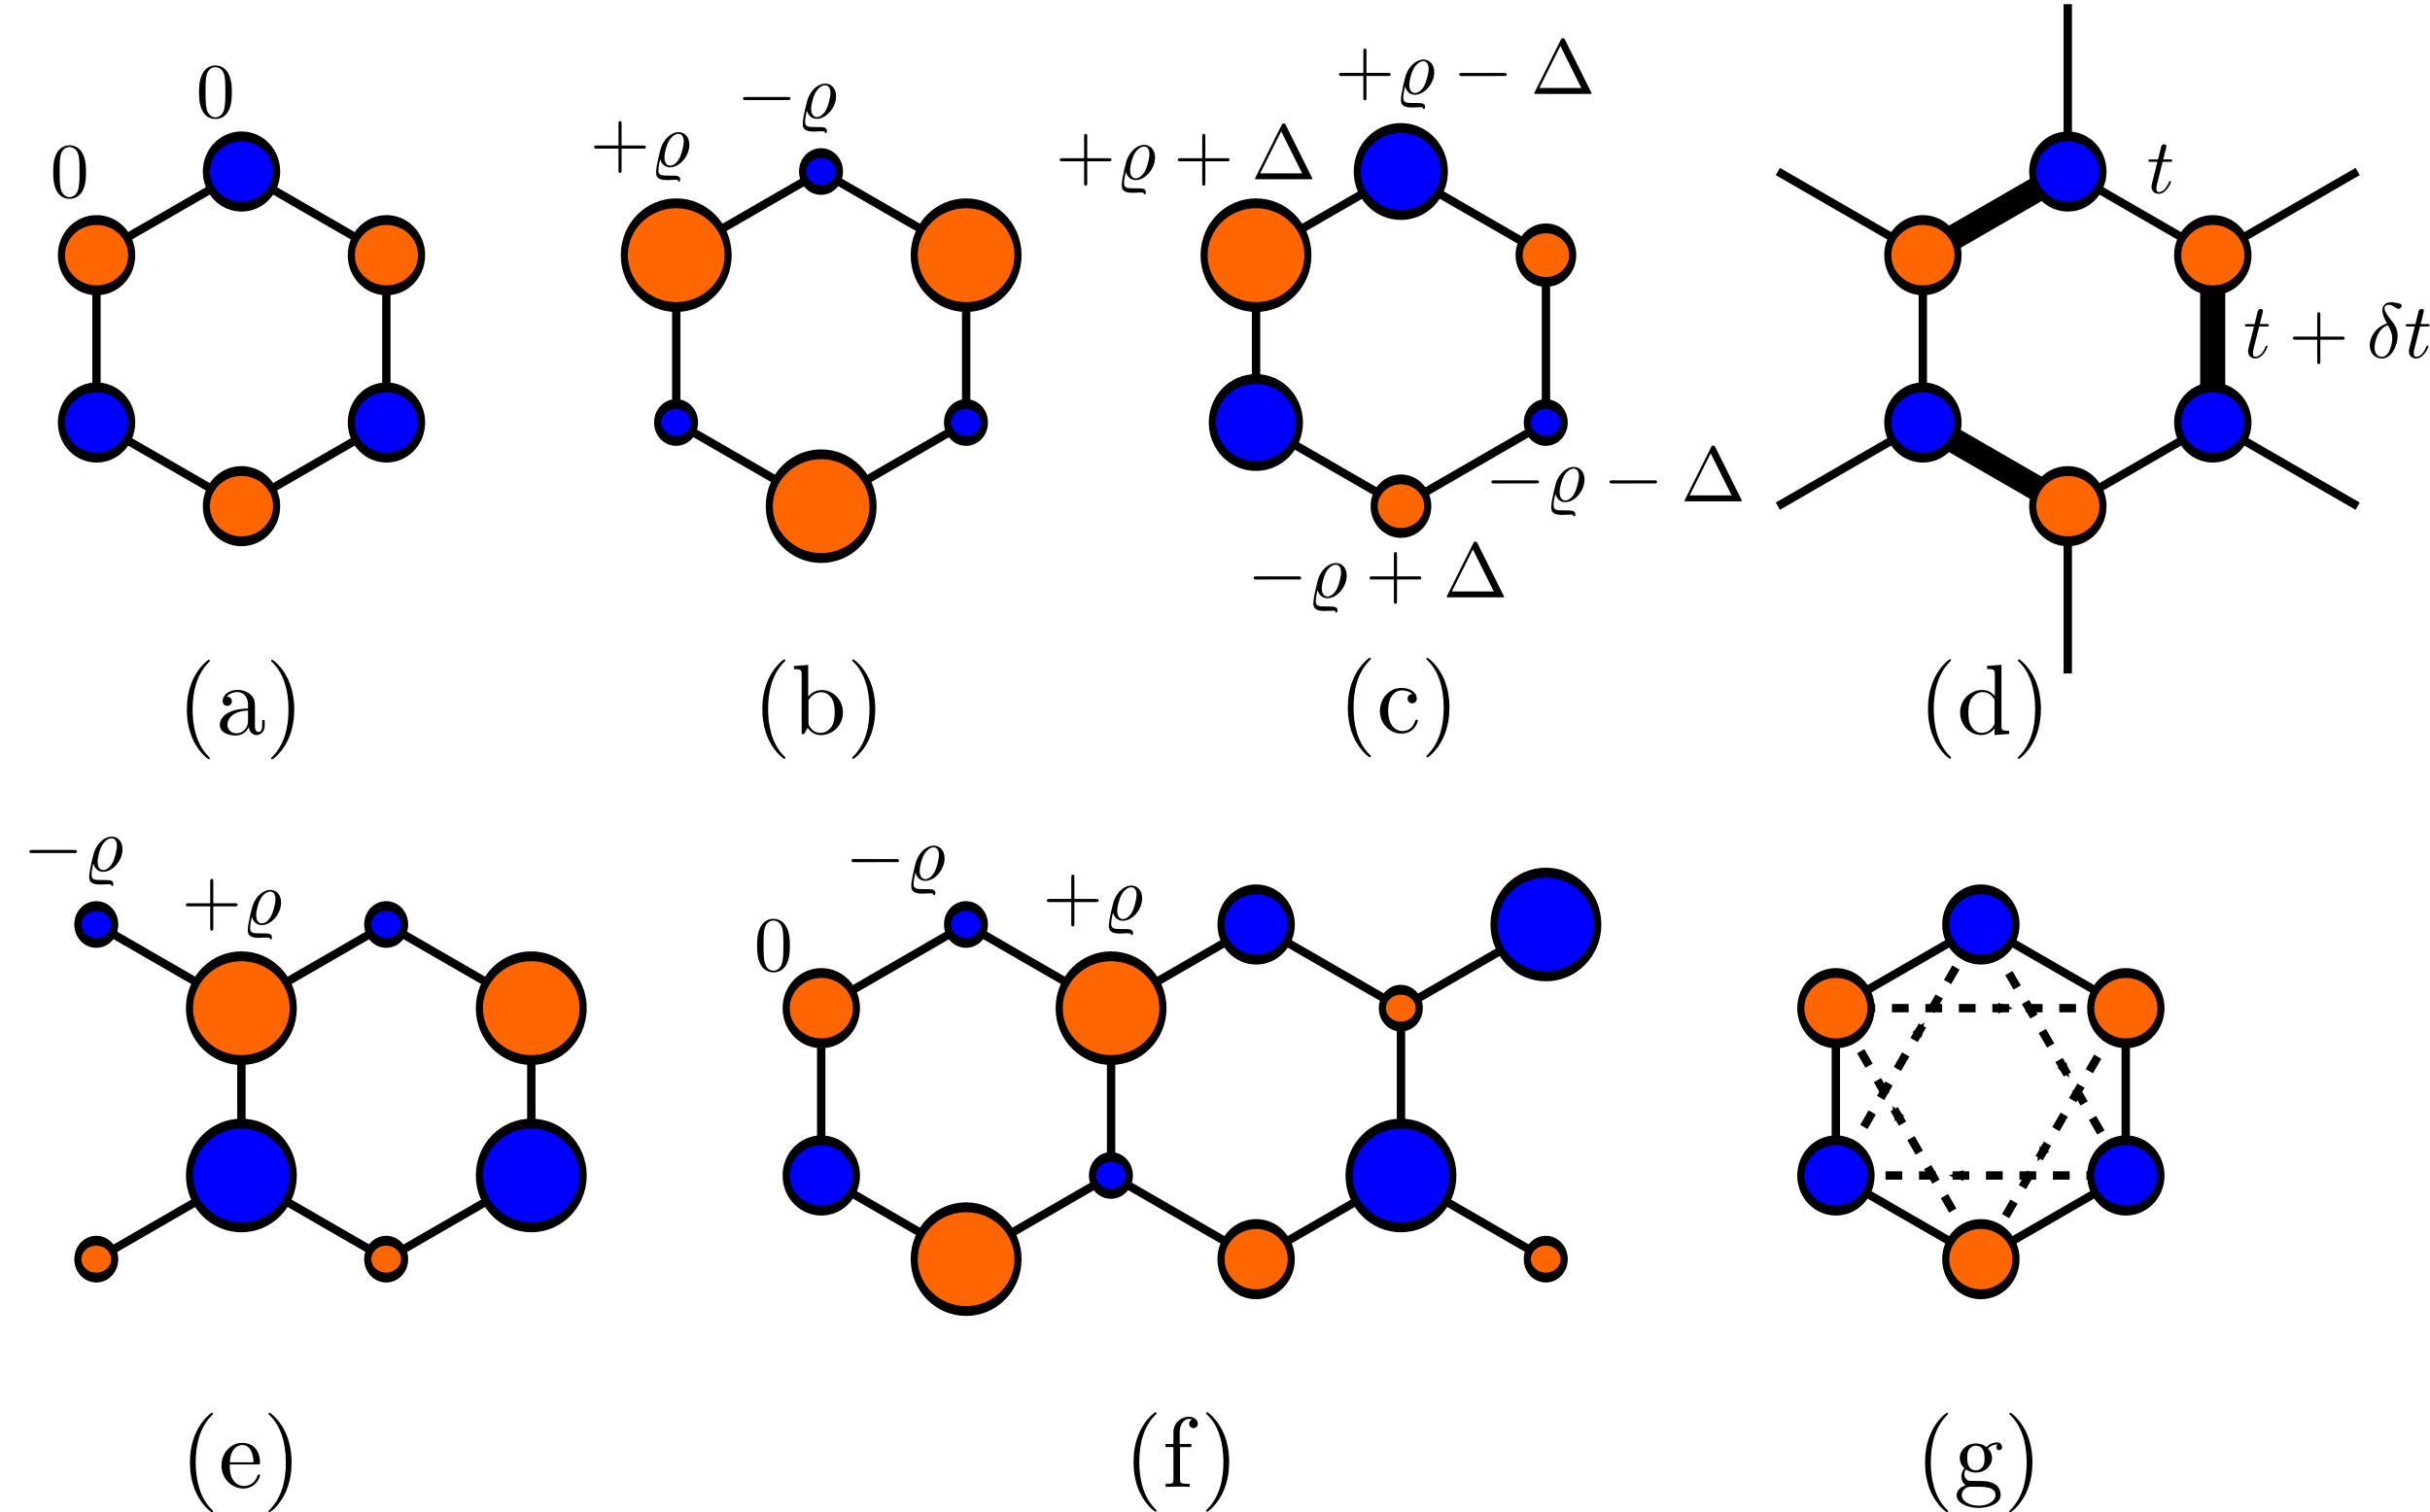 <?xml version="1.0" encoding="UTF-8" standalone="no"?>
<!-- Created with Inkscape (http://www.inkscape.org/) -->

<svg
   xmlns:dc="http://purl.org/dc/elements/1.1/"
   xmlns:cc="http://creativecommons.org/ns#"
   xmlns:rdf="http://www.w3.org/1999/02/22-rdf-syntax-ns#"
   xmlns:svg="http://www.w3.org/2000/svg"
   xmlns="http://www.w3.org/2000/svg"
   xmlns:sodipodi="http://sodipodi.sourceforge.net/DTD/sodipodi-0.dtd"
   xmlns:inkscape="http://www.inkscape.org/namespaces/inkscape"
   width="1451.819"
   height="903.672"
   id="svg2"
   version="1.1"
   inkscape:version="0.48.4 r9939"
   sodipodi:docname="orders.svg">
  <sodipodi:namedview
     id="base"
     pagecolor="#ffffff"
     bordercolor="#666666"
     borderopacity="1.0"
     inkscape:pageopacity="0.0"
     inkscape:pageshadow="2"
     inkscape:zoom="0.7"
     inkscape:cx="664.62764"
     inkscape:cy="424.86259"
     inkscape:document-units="px"
     inkscape:current-layer="layer1"
     showgrid="true"
     inkscape:snap-global="true"
     inkscape:snap-bbox="true"
     inkscape:snap-bbox-midpoints="true"
     inkscape:window-width="1920"
     inkscape:window-height="1014"
     inkscape:window-x="0"
     inkscape:window-y="0"
     inkscape:window-maximized="1"
     fit-margin-top="0"
     fit-margin-left="5"
     fit-margin-right="0"
     fit-margin-bottom="0"
     units="mm"
     showguides="true"
     inkscape:guide-bbox="true">
    <inkscape:grid
       originy="401.172px"
       originx="317.436px"
       spacingy="10px"
       spacingx="17.32px"
       snapvisiblegridlinesonly="true"
       enabled="true"
       visible="true"
       empspacing="5"
       id="grid2985"
       type="xygrid" />
    <sodipodi:guide
       orientation="0,1"
       position="860.705,-182.328"
       id="guide10837" />
  </sodipodi:namedview>
  <defs
     id="defs4">
    <marker
       style="overflow:visible"
       id="Arrow2Send"
       refX="0"
       refY="0"
       orient="auto"
       inkscape:stockid="Arrow2Send">
      <path
         inkscape:connector-curvature="0"
         transform="matrix(-0.3,0,0,-0.3,0.69,0)"
         d="M 8.719,4.034 -2.207,0.016 8.719,-4.002 c -1.745,2.372 -1.735,5.617 -6e-7,8.035 z"
         style="fill-rule:evenodd;stroke-width:0.625;stroke-linejoin:round"
         id="path4124" />
    </marker>
    <marker
       style="overflow:visible"
       id="Arrow2Sstart"
       refX="0"
       refY="0"
       orient="auto"
       inkscape:stockid="Arrow2Sstart">
      <path
         inkscape:connector-curvature="0"
         transform="matrix(0.3,0,0,0.3,-0.69,0)"
         d="M 8.719,4.034 -2.207,0.016 8.719,-4.002 c -1.745,2.372 -1.735,5.617 -6e-7,8.035 z"
         style="fill-rule:evenodd;stroke-width:0.625;stroke-linejoin:round"
         id="path4121" />
    </marker>
    <marker
       style="overflow:visible"
       id="Arrow2Mend"
       refX="0"
       refY="0"
       orient="auto"
       inkscape:stockid="Arrow2Mend">
      <path
         inkscape:connector-curvature="0"
         transform="scale(-0.6,-0.6)"
         d="M 8.719,4.034 -2.207,0.016 8.719,-4.002 c -1.745,2.372 -1.735,5.617 -6e-7,8.035 z"
         style="fill-rule:evenodd;stroke-width:0.625;stroke-linejoin:round"
         id="path4118" />
    </marker>
    <marker
       style="overflow:visible"
       id="Arrow2Mstart"
       refX="0"
       refY="0"
       orient="auto"
       inkscape:stockid="Arrow2Mstart">
      <path
         inkscape:connector-curvature="0"
         transform="scale(0.6,0.6)"
         d="M 8.719,4.034 -2.207,0.016 8.719,-4.002 c -1.745,2.372 -1.735,5.617 -6e-7,8.035 z"
         style="fill-rule:evenodd;stroke-width:0.625;stroke-linejoin:round"
         id="path4115" />
    </marker>
    <marker
       style="overflow:visible"
       id="Arrow2Sstarti"
       refX="0"
       refY="0"
       orient="auto"
       inkscape:stockid="Arrow2Sstarti">
      <path
         inkscape:connector-curvature="0"
         transform="matrix(0.3,0,0,0.3,-0.69,0)"
         d="M 8.719,4.034 -2.207,0.016 8.719,-4.002 c -1.745,2.372 -1.735,5.617 -6e-7,8.035 z"
         style="fill:#008000;fill-rule:evenodd;stroke:#008000;stroke-width:0.625;stroke-linejoin:round"
         id="path4462" />
    </marker>
    <marker
       style="overflow:visible"
       id="Arrow2Sendx"
       refX="0"
       refY="0"
       orient="auto"
       inkscape:stockid="Arrow2Sendx">
      <path
         inkscape:connector-curvature="0"
         transform="matrix(-0.3,0,0,-0.3,0.69,0)"
         d="M 8.719,4.034 -2.207,0.016 8.719,-4.002 c -1.745,2.372 -1.735,5.617 -6e-7,8.035 z"
         style="fill:#008000;fill-rule:evenodd;stroke:#008000;stroke-width:0.625;stroke-linejoin:round"
         id="path4465" />
    </marker>
    <marker
       style="overflow:visible"
       id="Arrow2Sstartr"
       refX="0"
       refY="0"
       orient="auto"
       inkscape:stockid="Arrow2Sstartr">
      <path
         inkscape:connector-curvature="0"
         transform="matrix(0.3,0,0,0.3,-0.69,0)"
         d="M 8.719,4.034 -2.207,0.016 8.719,-4.002 c -1.745,2.372 -1.735,5.617 -6e-7,8.035 z"
         style="fill:#ff0000;fill-rule:evenodd;stroke:#ff0000;stroke-width:0.625;stroke-linejoin:round"
         id="path4620" />
    </marker>
    <marker
       style="overflow:visible"
       id="Arrow2SendK"
       refX="0"
       refY="0"
       orient="auto"
       inkscape:stockid="Arrow2SendK">
      <path
         inkscape:connector-curvature="0"
         transform="matrix(-0.3,0,0,-0.3,0.69,0)"
         d="M 8.719,4.034 -2.207,0.016 8.719,-4.002 c -1.745,2.372 -1.735,5.617 -6e-7,8.035 z"
         style="fill:#ff0000;fill-rule:evenodd;stroke:#ff0000;stroke-width:0.625;stroke-linejoin:round"
         id="path4623" />
    </marker>
  </defs>
  <g
     transform="translate(317.436,-549.862)"
     id="layer1"
     inkscape:groupmode="layer"
     inkscape:label="Ebene 1">
    <path
       d="m 831.36,702.362 -86.6,-50 m 173.2,0 0,-100 m 86.6,150 86.6,-50 m -86.6,150 86.6,50 m -173.2,0 0,100 m -86.6,-150 -86.6,50 m 259.8,-50 -86.6,50 m 0,-200 86.6,50 m -173.2,100 0,-100"
       style="fill:none;stroke:#000000;stroke-width:5;stroke-linecap:butt;stroke-linejoin:miter;stroke-miterlimit:4;stroke-opacity:1;stroke-dasharray:none"
       id="path4053"
       inkscape:connector-curvature="0" />
    <path
       inkscape:connector-curvature="0"
       d="m -173.2,1152.362 86.6,-50 86.6,50 0,100 -86.6,50 -86.6,-50 m -86.6,-150 86.6,50 0,100 -86.6,50"
       style="fill:none;stroke:#000000;stroke-width:5;stroke-linecap:butt;stroke-linejoin:miter;stroke-miterlimit:4;stroke-opacity:1;stroke-dasharray:none"
       id="path3111"
       sodipodi:nodetypes="cccccccccc" />
    <path
       inkscape:connector-curvature="0"
       id="path4071"
       d="m -259.8,702.362 86.6,-50 86.6,50 0,100 -86.6,50 -86.6,-50 z"
       style="fill:none;stroke:#000000;stroke-width:5;stroke-linecap:butt;stroke-linejoin:miter;stroke-miterlimit:4;stroke-opacity:1;stroke-dasharray:none" />
    <path
       sodipodi:type="arc"
       style="fill:#0000ff;fill-opacity:1;stroke:#000000;stroke-width:7.007;stroke-miterlimit:4;stroke-opacity:1;stroke-dasharray:none"
       id="path4073"
       sodipodi:cx="-242.48"
       sodipodi:cy="577.36218"
       sodipodi:rx="34.639999"
       sodipodi:ry="25"
       d="m -207.84,577.362 c 0,13.807 -15.509,25 -34.64,25 -19.131,0 -34.64,-11.193 -34.64,-25 0,-13.807 15.509,-25 34.64,-25 19.131,0 34.64,11.193 34.64,25 z"
       transform="matrix(0.606,0,0,0.84,60.4,317.378)" />
    <path
       sodipodi:type="arc"
       style="fill:#ff6600;fill-opacity:1;stroke:#000000;stroke-width:7.007;stroke-miterlimit:4;stroke-opacity:1;stroke-dasharray:none"
       id="path4079"
       sodipodi:cx="-242.48"
       sodipodi:cy="577.36218"
       sodipodi:rx="34.639999"
       sodipodi:ry="25"
       d="m -207.84,577.362 c 0,13.807 -15.509,25 -34.64,25 -19.131,0 -34.64,-11.193 -34.64,-25 0,-13.807 15.509,-25 34.64,-25 19.131,0 34.64,11.193 34.64,25 z"
       transform="matrix(0.606,0,0,0.84,60.4,217.378)" />
    <path
       style="fill:none;stroke:#000000;stroke-width:5;stroke-linecap:butt;stroke-linejoin:miter;stroke-miterlimit:4;stroke-opacity:1;stroke-dasharray:none"
       d="m 86.6,702.362 86.6,-50 86.6,50 0,100 -86.6,50 -86.6,-50 z"
       id="path3034"
       inkscape:connector-curvature="0" />
    <path
       sodipodi:type="arc"
       style="fill:#ff6600;fill-opacity:1;stroke:#000000;stroke-width:4.746;stroke-miterlimit:4;stroke-opacity:1;stroke-dasharray:none"
       id="path3040"
       sodipodi:cx="-242.48"
       sodipodi:cy="577.36218"
       sodipodi:rx="34.639999"
       sodipodi:ry="25"
       d="m -207.84,577.362 c 0,13.807 -15.509,25 -34.64,25 -19.131,0 -34.64,-11.193 -34.64,-25 0,-13.807 15.509,-25 34.64,-25 19.131,0 34.64,11.193 34.64,25 z"
       transform="matrix(0.895,0,0,1.24,303.6,-13.567)" />
    <path
       transform="matrix(0.318,0,0,0.44,250.2,398.323)"
       d="m -207.84,577.362 c 0,13.807 -15.509,25 -34.64,25 -19.131,0 -34.64,-11.193 -34.64,-25 0,-13.807 15.509,-25 34.64,-25 19.131,0 34.64,11.193 34.64,25 z"
       sodipodi:ry="25"
       sodipodi:rx="34.639999"
       sodipodi:cy="577.36218"
       sodipodi:cx="-242.48"
       id="path3046"
       style="fill:#0000ff;fill-opacity:1;stroke:#000000;stroke-width:13.376;stroke-miterlimit:4;stroke-opacity:1;stroke-dasharray:none"
       sodipodi:type="arc" />
    <path
       transform="matrix(0.895,0,0,1.24,476.8,-13.567)"
       d="m -207.84,577.362 c 0,13.807 -15.509,25 -34.64,25 -19.131,0 -34.64,-11.193 -34.64,-25 0,-13.807 15.509,-25 34.64,-25 19.131,0 34.64,11.193 34.64,25 z"
       sodipodi:ry="25"
       sodipodi:rx="34.639999"
       sodipodi:cy="577.36218"
       sodipodi:cx="-242.48"
       id="path3048"
       style="fill:#ff6600;fill-opacity:1;stroke:#000000;stroke-width:4.746;stroke-miterlimit:4;stroke-opacity:1;stroke-dasharray:none"
       sodipodi:type="arc" />
    <path
       sodipodi:type="arc"
       style="fill:#ff6600;fill-opacity:1;stroke:#000000;stroke-width:4.746;stroke-miterlimit:4;stroke-opacity:1;stroke-dasharray:none"
       id="path3050"
       sodipodi:cx="-242.48"
       sodipodi:cy="577.36218"
       sodipodi:rx="34.639999"
       sodipodi:ry="25"
       d="m -207.84,577.362 c 0,13.807 -15.509,25 -34.64,25 -19.131,0 -34.64,-11.193 -34.64,-25 0,-13.807 15.509,-25 34.64,-25 19.131,0 34.64,11.193 34.64,25 z"
       transform="matrix(0.895,0,0,1.24,390.2,136.433)" />
    <path
       sodipodi:type="arc"
       style="fill:#0000ff;fill-opacity:1;stroke:#000000;stroke-width:13.376;stroke-miterlimit:4;stroke-opacity:1;stroke-dasharray:none"
       id="path3052"
       sodipodi:cx="-242.48"
       sodipodi:cy="577.36218"
       sodipodi:rx="34.639999"
       sodipodi:ry="25"
       d="m -207.84,577.362 c 0,13.807 -15.509,25 -34.64,25 -19.131,0 -34.64,-11.193 -34.64,-25 0,-13.807 15.509,-25 34.64,-25 19.131,0 34.64,11.193 34.64,25 z"
       transform="matrix(0.318,0,0,0.44,163.6,548.323)" />
    <path
       transform="matrix(0.318,0,0,0.44,336.8,548.323)"
       d="m -207.84,577.362 c 0,13.807 -15.509,25 -34.64,25 -19.131,0 -34.64,-11.193 -34.64,-25 0,-13.807 15.509,-25 34.64,-25 19.131,0 34.64,11.193 34.64,25 z"
       sodipodi:ry="25"
       sodipodi:rx="34.639999"
       sodipodi:cy="577.36218"
       sodipodi:cx="-242.48"
       id="path3054"
       style="fill:#0000ff;fill-opacity:1;stroke:#000000;stroke-width:13.376;stroke-miterlimit:4;stroke-opacity:1;stroke-dasharray:none"
       sodipodi:type="arc" />
    <path
       style="fill:none;stroke:#000000;stroke-width:5;stroke-linecap:butt;stroke-linejoin:miter;stroke-miterlimit:4;stroke-opacity:1;stroke-dasharray:none"
       d="m 433,702.362 86.6,-50 86.6,50 0,100 -86.6,50 -86.6,-50 z"
       id="path3056"
       inkscape:connector-curvature="0" />
    <path
       transform="matrix(0.318,0,0,0.44,683.2,548.323)"
       d="m -207.84,577.362 c 0,13.807 -15.509,25 -34.64,25 -19.131,0 -34.64,-11.193 -34.64,-25 0,-13.807 15.509,-25 34.64,-25 19.131,0 34.64,11.193 34.64,25 z"
       sodipodi:ry="25"
       sodipodi:rx="34.639999"
       sodipodi:cy="577.36218"
       sodipodi:cx="-242.48"
       id="path3058"
       style="fill:#0000ff;fill-opacity:1;stroke:#000000;stroke-width:13.376;stroke-miterlimit:4;stroke-opacity:1;stroke-dasharray:none"
       sodipodi:type="arc" />
    <path
       transform="matrix(0.462,0,0,0.64,631.6,482.85)"
       d="m -207.84,577.362 c 0,13.807 -15.509,25 -34.64,25 -19.131,0 -34.64,-11.193 -34.64,-25 0,-13.807 15.509,-25 34.64,-25 19.131,0 34.64,11.193 34.64,25 z"
       sodipodi:ry="25"
       sodipodi:rx="34.639999"
       sodipodi:cy="577.36218"
       sodipodi:cx="-242.48"
       id="path3060"
       style="fill:#ff6600;fill-opacity:1;stroke:#000000;stroke-width:9.196;stroke-miterlimit:4;stroke-opacity:1;stroke-dasharray:none"
       sodipodi:type="arc" />
    <path
       sodipodi:type="arc"
       style="fill:#ff6600;fill-opacity:1;stroke:#000000;stroke-width:4.746;stroke-miterlimit:4;stroke-opacity:1;stroke-dasharray:none"
       id="path3062"
       sodipodi:cx="-242.48"
       sodipodi:cy="577.36218"
       sodipodi:rx="34.639999"
       sodipodi:ry="25"
       d="m -207.84,577.362 c 0,13.807 -15.509,25 -34.64,25 -19.131,0 -34.64,-11.193 -34.64,-25 0,-13.807 15.509,-25 34.64,-25 19.131,0 34.64,11.193 34.64,25 z"
       transform="matrix(0.895,0,0,1.24,650,-13.567)" />
    <path
       transform="matrix(0.462,0,0,0.64,718.2,332.85)"
       d="m -207.84,577.362 c 0,13.807 -15.509,25 -34.64,25 -19.131,0 -34.64,-11.193 -34.64,-25 0,-13.807 15.509,-25 34.64,-25 19.131,0 34.64,11.193 34.64,25 z"
       sodipodi:ry="25"
       sodipodi:rx="34.639999"
       sodipodi:cy="577.36218"
       sodipodi:cx="-242.48"
       id="path3064"
       style="fill:#ff6600;fill-opacity:1;stroke:#000000;stroke-width:9.196;stroke-miterlimit:4;stroke-opacity:1;stroke-dasharray:none"
       sodipodi:type="arc" />
    <path
       sodipodi:type="arc"
       style="fill:#0000ff;fill-opacity:1;stroke:#000000;stroke-width:5.659;stroke-miterlimit:4;stroke-opacity:1;stroke-dasharray:none"
       id="path3066"
       sodipodi:cx="-242.48"
       sodipodi:cy="577.36218"
       sodipodi:rx="34.639999"
       sodipodi:ry="25"
       d="m -207.84,577.362 c 0,13.807 -15.509,25 -34.64,25 -19.131,0 -34.64,-11.193 -34.64,-25 0,-13.807 15.509,-25 34.64,-25 19.131,0 34.64,11.193 34.64,25 z"
       transform="matrix(0.751,0,0,1.04,615,201.906)" />
    <path
       transform="matrix(0.751,0,0,1.04,701.6,51.906)"
       d="m -207.84,577.362 c 0,13.807 -15.509,25 -34.64,25 -19.131,0 -34.64,-11.193 -34.64,-25 0,-13.807 15.509,-25 34.64,-25 19.131,0 34.64,11.193 34.64,25 z"
       sodipodi:ry="25"
       sodipodi:rx="34.639999"
       sodipodi:cy="577.36218"
       sodipodi:cx="-242.48"
       id="path3068"
       style="fill:#0000ff;fill-opacity:1;stroke:#000000;stroke-width:5.659;stroke-miterlimit:4;stroke-opacity:1;stroke-dasharray:none"
       sodipodi:type="arc" />
    <path
       transform="matrix(0.895,0,0,1.24,43.8,536.433)"
       d="m -207.84,577.362 c 0,13.807 -15.509,25 -34.64,25 -19.131,0 -34.64,-11.193 -34.64,-25 0,-13.807 15.509,-25 34.64,-25 19.131,0 34.64,11.193 34.64,25 z"
       sodipodi:ry="25"
       sodipodi:rx="34.639999"
       sodipodi:cy="577.36218"
       sodipodi:cx="-242.48"
       id="path3091"
       style="fill:#0000ff;fill-opacity:1;stroke:#000000;stroke-width:4.746;stroke-miterlimit:4;stroke-opacity:1;stroke-dasharray:none"
       sodipodi:type="arc" />
    <path
       transform="matrix(0.318,0,0,0.44,-182.8,848.323)"
       d="m -207.84,577.362 c 0,13.807 -15.509,25 -34.64,25 -19.131,0 -34.64,-11.193 -34.64,-25 0,-13.807 15.509,-25 34.64,-25 19.131,0 34.64,11.193 34.64,25 z"
       sodipodi:ry="25"
       sodipodi:rx="34.639999"
       sodipodi:cy="577.36218"
       sodipodi:cx="-242.48"
       id="path3101"
       style="fill:#0000ff;fill-opacity:1;stroke:#000000;stroke-width:13.376;stroke-miterlimit:4;stroke-opacity:1;stroke-dasharray:none"
       sodipodi:type="arc" />
    <path
       sodipodi:type="arc"
       style="fill:#ff6600;fill-opacity:1;stroke:#000000;stroke-width:4.746;stroke-miterlimit:4;stroke-opacity:1;stroke-dasharray:none"
       id="path3932"
       sodipodi:cx="-242.48"
       sodipodi:cy="577.36218"
       sodipodi:rx="34.639999"
       sodipodi:ry="25"
       d="m -207.84,577.362 c 0,13.807 -15.509,25 -34.64,25 -19.131,0 -34.64,-11.193 -34.64,-25 0,-13.807 15.509,-25 34.64,-25 19.131,0 34.64,11.193 34.64,25 z"
       transform="matrix(0.895,0,0,1.24,43.8,436.433)" />
    <path
       sodipodi:type="arc"
       style="fill:#0000ff;fill-opacity:1;stroke:#000000;stroke-width:4.746;stroke-miterlimit:4;stroke-opacity:1;stroke-dasharray:none"
       id="path3934"
       sodipodi:cx="-242.48"
       sodipodi:cy="577.36218"
       sodipodi:rx="34.639999"
       sodipodi:ry="25"
       d="m -207.84,577.362 c 0,13.807 -15.509,25 -34.64,25 -19.131,0 -34.64,-11.193 -34.64,-25 0,-13.807 15.509,-25 34.64,-25 19.131,0 34.64,11.193 34.64,25 z"
       transform="matrix(0.895,0,0,1.24,217,536.433)" />
    <path
       transform="matrix(0.895,0,0,1.24,217,436.433)"
       d="m -207.84,577.362 c 0,13.807 -15.509,25 -34.64,25 -19.131,0 -34.64,-11.193 -34.64,-25 0,-13.807 15.509,-25 34.64,-25 19.131,0 34.64,11.193 34.64,25 z"
       sodipodi:ry="25"
       sodipodi:rx="34.639999"
       sodipodi:cy="577.36218"
       sodipodi:cx="-242.48"
       id="path3938"
       style="fill:#ff6600;fill-opacity:1;stroke:#000000;stroke-width:4.746;stroke-miterlimit:4;stroke-opacity:1;stroke-dasharray:none"
       sodipodi:type="arc" />
    <path
       transform="matrix(0.318,0,0,0.44,-9.6,848.323)"
       d="m -207.84,577.362 c 0,13.807 -15.509,25 -34.64,25 -19.131,0 -34.64,-11.193 -34.64,-25 0,-13.807 15.509,-25 34.64,-25 19.131,0 34.64,11.193 34.64,25 z"
       sodipodi:ry="25"
       sodipodi:rx="34.639999"
       sodipodi:cy="577.36218"
       sodipodi:cx="-242.48"
       id="path3950"
       style="fill:#0000ff;fill-opacity:1;stroke:#000000;stroke-width:13.376;stroke-miterlimit:4;stroke-opacity:1;stroke-dasharray:none"
       sodipodi:type="arc" />
    <path
       transform="matrix(0.318,0,0,0.44,-9.6,1048.323)"
       d="m -207.84,577.362 c 0,13.807 -15.509,25 -34.64,25 -19.131,0 -34.64,-11.193 -34.64,-25 0,-13.807 15.509,-25 34.64,-25 19.131,0 34.64,11.193 34.64,25 z"
       sodipodi:ry="25"
       sodipodi:rx="34.639999"
       sodipodi:cy="577.36218"
       sodipodi:cx="-242.48"
       id="path3952"
       style="fill:#ff6600;fill-opacity:1;stroke:#000000;stroke-width:13.376;stroke-miterlimit:4;stroke-opacity:1;stroke-dasharray:none"
       sodipodi:type="arc" />
    <path
       sodipodi:type="arc"
       style="fill:#ff6600;fill-opacity:1;stroke:#000000;stroke-width:13.376;stroke-miterlimit:4;stroke-opacity:1;stroke-dasharray:none"
       id="path3954"
       sodipodi:cx="-242.48"
       sodipodi:cy="577.36218"
       sodipodi:rx="34.639999"
       sodipodi:ry="25"
       d="m -207.84,577.362 c 0,13.807 -15.509,25 -34.64,25 -19.131,0 -34.64,-11.193 -34.64,-25 0,-13.807 15.509,-25 34.64,-25 19.131,0 34.64,11.193 34.64,25 z"
       transform="matrix(0.318,0,0,0.44,-182.8,1048.323)" />
    <path
       inkscape:connector-curvature="0"
       d="m 519.6,1252.362 86.6,50 m -86.6,-150 86.6,-50 m -259.8,50 86.6,-50 86.6,50 0,100 -86.6,50 -86.6,-50 m -173.2,-100 86.6,-50 86.6,50 0,100 -86.6,50 -86.6,-50 z"
       style="fill:none;stroke:#000000;stroke-width:5;stroke-linecap:butt;stroke-linejoin:miter;stroke-miterlimit:4;stroke-opacity:1;stroke-dasharray:none"
       id="path3958" />
    <path
       transform="matrix(0.606,0,0,0.84,-26.2,367.378)"
       d="m -207.84,577.362 c 0,13.807 -15.509,25 -34.64,25 -19.131,0 -34.64,-11.193 -34.64,-25 0,-13.807 15.509,-25 34.64,-25 19.131,0 34.64,11.193 34.64,25 z"
       sodipodi:ry="25"
       sodipodi:rx="34.639999"
       sodipodi:cy="577.36218"
       sodipodi:cx="-242.48"
       id="path3965"
       style="fill:#ff6600;fill-opacity:1;stroke:#000000;stroke-width:7.007;stroke-miterlimit:4;stroke-opacity:1;stroke-dasharray:none"
       sodipodi:type="arc" />
    <path
       sodipodi:type="arc"
       style="fill:#ff6600;fill-opacity:1;stroke:#000000;stroke-width:7.007;stroke-miterlimit:4;stroke-opacity:1;stroke-dasharray:none"
       id="path3967"
       sodipodi:cx="-242.48"
       sodipodi:cy="577.36218"
       sodipodi:rx="34.639999"
       sodipodi:ry="25"
       d="m -207.84,577.362 c 0,13.807 -15.509,25 -34.64,25 -19.131,0 -34.64,-11.193 -34.64,-25 0,-13.807 15.509,-25 34.64,-25 19.131,0 34.64,11.193 34.64,25 z"
       transform="matrix(0.606,0,0,0.84,-112.8,217.378)" />
    <path
       transform="matrix(0.606,0,0,0.84,-112.8,317.378)"
       d="m -207.84,577.362 c 0,13.807 -15.509,25 -34.64,25 -19.131,0 -34.64,-11.193 -34.64,-25 0,-13.807 15.509,-25 34.64,-25 19.131,0 34.64,11.193 34.64,25 z"
       sodipodi:ry="25"
       sodipodi:rx="34.639999"
       sodipodi:cy="577.36218"
       sodipodi:cx="-242.48"
       id="path3969"
       style="fill:#0000ff;fill-opacity:1;stroke:#000000;stroke-width:7.007;stroke-miterlimit:4;stroke-opacity:1;stroke-dasharray:none"
       sodipodi:type="arc" />
    <path
       sodipodi:type="arc"
       style="fill:#0000ff;fill-opacity:1;stroke:#000000;stroke-width:7.007;stroke-miterlimit:4;stroke-opacity:1;stroke-dasharray:none"
       id="path3971"
       sodipodi:cx="-242.48"
       sodipodi:cy="577.36218"
       sodipodi:rx="34.639999"
       sodipodi:ry="25"
       d="m -207.84,577.362 c 0,13.807 -15.509,25 -34.64,25 -19.131,0 -34.64,-11.193 -34.64,-25 0,-13.807 15.509,-25 34.64,-25 19.131,0 34.64,11.193 34.64,25 z"
       transform="matrix(0.606,0,0,0.84,-26.2,167.378)" />
    <path
       sodipodi:type="arc"
       style="fill:#ff6600;fill-opacity:1;stroke:#000000;stroke-width:7.007;stroke-miterlimit:4;stroke-opacity:1;stroke-dasharray:none"
       id="path3973"
       sodipodi:cx="-242.48"
       sodipodi:cy="577.36218"
       sodipodi:rx="34.639999"
       sodipodi:ry="25"
       d="m -207.84,577.362 c 0,13.807 -15.509,25 -34.64,25 -19.131,0 -34.64,-11.193 -34.64,-25 0,-13.807 15.509,-25 34.64,-25 19.131,0 34.64,11.193 34.64,25 z"
       transform="matrix(0.606,0,0,0.84,320.2,667.378)" />
    <path
       sodipodi:type="arc"
       style="fill:#0000ff;fill-opacity:1;stroke:#000000;stroke-width:7.007;stroke-miterlimit:4;stroke-opacity:1;stroke-dasharray:none"
       id="path3977"
       sodipodi:cx="-242.48"
       sodipodi:cy="577.36218"
       sodipodi:rx="34.639999"
       sodipodi:ry="25"
       d="m -207.84,577.362 c 0,13.807 -15.509,25 -34.64,25 -19.131,0 -34.64,-11.193 -34.64,-25 0,-13.807 15.509,-25 34.64,-25 19.131,0 34.64,11.193 34.64,25 z"
       transform="matrix(0.606,0,0,0.84,320.2,767.378)" />
    <path
       sodipodi:type="arc"
       style="fill:#0000ff;fill-opacity:1;stroke:#000000;stroke-width:13.376;stroke-miterlimit:4;stroke-opacity:1;stroke-dasharray:none"
       id="path3979"
       sodipodi:cx="-242.48"
       sodipodi:cy="577.36218"
       sodipodi:rx="34.639999"
       sodipodi:ry="25"
       d="m -207.84,577.362 c 0,13.807 -15.509,25 -34.64,25 -19.131,0 -34.64,-11.193 -34.64,-25 0,-13.807 15.509,-25 34.64,-25 19.131,0 34.64,11.193 34.64,25 z"
       transform="matrix(0.318,0,0,0.44,336.8,848.323)" />
    <path
       sodipodi:type="arc"
       style="fill:#ff6600;fill-opacity:1;stroke:#000000;stroke-width:4.746;stroke-miterlimit:4;stroke-opacity:1;stroke-dasharray:none"
       id="path3981"
       sodipodi:cx="-242.48"
       sodipodi:cy="577.36218"
       sodipodi:rx="34.639999"
       sodipodi:ry="25"
       d="m -207.84,577.362 c 0,13.807 -15.509,25 -34.64,25 -19.131,0 -34.64,-11.193 -34.64,-25 0,-13.807 15.509,-25 34.64,-25 19.131,0 34.64,11.193 34.64,25 z"
       transform="matrix(0.895,0,0,1.24,476.8,586.433)" />
    <path
       transform="matrix(0.895,0,0,1.24,563.4,436.433)"
       d="m -207.84,577.362 c 0,13.807 -15.509,25 -34.64,25 -19.131,0 -34.64,-11.193 -34.64,-25 0,-13.807 15.509,-25 34.64,-25 19.131,0 34.64,11.193 34.64,25 z"
       sodipodi:ry="25"
       sodipodi:rx="34.639999"
       sodipodi:cy="577.36218"
       sodipodi:cx="-242.48"
       id="path3983"
       style="fill:#ff6600;fill-opacity:1;stroke:#000000;stroke-width:4.746;stroke-miterlimit:4;stroke-opacity:1;stroke-dasharray:none"
       sodipodi:type="arc" />
    <path
       transform="matrix(0.318,0,0,0.44,423.4,998.323)"
       d="m -207.84,577.362 c 0,13.807 -15.509,25 -34.64,25 -19.131,0 -34.64,-11.193 -34.64,-25 0,-13.807 15.509,-25 34.64,-25 19.131,0 34.64,11.193 34.64,25 z"
       sodipodi:ry="25"
       sodipodi:rx="34.639999"
       sodipodi:cy="577.36218"
       sodipodi:cx="-242.48"
       id="path3985"
       style="fill:#0000ff;fill-opacity:1;stroke:#000000;stroke-width:13.376;stroke-miterlimit:4;stroke-opacity:1;stroke-dasharray:none"
       sodipodi:type="arc" />
    <path
       transform="matrix(0.606,0,0,0.84,580,817.378)"
       d="m -207.84,577.362 c 0,13.807 -15.509,25 -34.64,25 -19.131,0 -34.64,-11.193 -34.64,-25 0,-13.807 15.509,-25 34.64,-25 19.131,0 34.64,11.193 34.64,25 z"
       sodipodi:ry="25"
       sodipodi:rx="34.639999"
       sodipodi:cy="577.36218"
       sodipodi:cx="-242.48"
       id="path3987"
       style="fill:#ff6600;fill-opacity:1;stroke:#000000;stroke-width:7.007;stroke-miterlimit:4;stroke-opacity:1;stroke-dasharray:none"
       sodipodi:type="arc" />
    <path
       transform="matrix(0.606,0,0,0.84,580,617.378)"
       d="m -207.84,577.362 c 0,13.807 -15.509,25 -34.64,25 -19.131,0 -34.64,-11.193 -34.64,-25 0,-13.807 15.509,-25 34.64,-25 19.131,0 34.64,11.193 34.64,25 z"
       sodipodi:ry="25"
       sodipodi:rx="34.639999"
       sodipodi:cy="577.36218"
       sodipodi:cx="-242.48"
       id="path3989"
       style="fill:#0000ff;fill-opacity:1;stroke:#000000;stroke-width:7.007;stroke-miterlimit:4;stroke-opacity:1;stroke-dasharray:none"
       sodipodi:type="arc" />
    <path
       transform="matrix(0.895,0,0,1.24,736.6,536.433)"
       d="m -207.84,577.362 c 0,13.807 -15.509,25 -34.64,25 -19.131,0 -34.64,-11.193 -34.64,-25 0,-13.807 15.509,-25 34.64,-25 19.131,0 34.64,11.193 34.64,25 z"
       sodipodi:ry="25"
       sodipodi:rx="34.639999"
       sodipodi:cy="577.36218"
       sodipodi:cx="-242.48"
       id="path3991"
       style="fill:#0000ff;fill-opacity:1;stroke:#000000;stroke-width:4.746;stroke-miterlimit:4;stroke-opacity:1;stroke-dasharray:none"
       sodipodi:type="arc" />
    <path
       sodipodi:type="arc"
       style="fill:#ff6600;fill-opacity:1;stroke:#000000;stroke-width:13.376;stroke-miterlimit:4;stroke-opacity:1;stroke-dasharray:none"
       id="path3993"
       sodipodi:cx="-242.48"
       sodipodi:cy="577.36218"
       sodipodi:rx="34.639999"
       sodipodi:ry="25"
       d="m -207.84,577.362 c 0,13.807 -15.509,25 -34.64,25 -19.131,0 -34.64,-11.193 -34.64,-25 0,-13.807 15.509,-25 34.64,-25 19.131,0 34.64,11.193 34.64,25 z"
       transform="matrix(0.318,0,0,0.44,596.6,898.323)" />
    <path
       sodipodi:type="arc"
       style="fill:#0000ff;fill-opacity:1;stroke:#000000;stroke-width:4.746;stroke-miterlimit:4;stroke-opacity:1;stroke-dasharray:none"
       id="path3995"
       sodipodi:cx="-242.48"
       sodipodi:cy="577.36218"
       sodipodi:rx="34.639999"
       sodipodi:ry="25"
       d="m -207.84,577.362 c 0,13.807 -15.509,25 -34.64,25 -19.131,0 -34.64,-11.193 -34.64,-25 0,-13.807 15.509,-25 34.64,-25 19.131,0 34.64,11.193 34.64,25 z"
       transform="matrix(0.895,0,0,1.24,823.2,386.433)" />
    <path
       transform="matrix(0.318,0,0,0.44,683.2,1048.323)"
       d="m -207.84,577.362 c 0,13.807 -15.509,25 -34.64,25 -19.131,0 -34.64,-11.193 -34.64,-25 0,-13.807 15.509,-25 34.64,-25 19.131,0 34.64,11.193 34.64,25 z"
       sodipodi:ry="25"
       sodipodi:rx="34.639999"
       sodipodi:cy="577.36218"
       sodipodi:cx="-242.48"
       id="path3997"
       style="fill:#ff6600;fill-opacity:1;stroke:#000000;stroke-width:13.376;stroke-miterlimit:4;stroke-opacity:1;stroke-dasharray:none"
       sodipodi:type="arc" />
    <path
       d="m 1004.56,702.362 0,100 m -173.2,-100 86.6,-50 m 0,200 -86.6,-50"
       style="fill:none;stroke:#000000;stroke-width:15;stroke-linecap:butt;stroke-linejoin:miter;stroke-miterlimit:4;stroke-opacity:1;stroke-dasharray:none"
       id="path4017"
       inkscape:connector-curvature="0" />
    <path
       transform="matrix(0.606,0,0,0.84,1151.56,317.378)"
       d="m -207.84,577.362 c 0,13.807 -15.509,25 -34.64,25 -19.131,0 -34.64,-11.193 -34.64,-25 0,-13.807 15.509,-25 34.64,-25 19.131,0 34.64,11.193 34.64,25 z"
       sodipodi:ry="25"
       sodipodi:rx="34.639999"
       sodipodi:cy="577.36218"
       sodipodi:cx="-242.48"
       id="path4001"
       style="fill:#0000ff;fill-opacity:1;stroke:#000000;stroke-width:7.007;stroke-miterlimit:4;stroke-opacity:1;stroke-dasharray:none"
       sodipodi:type="arc" />
    <path
       transform="matrix(0.606,0,0,0.84,1151.56,217.378)"
       d="m -207.84,577.362 c 0,13.807 -15.509,25 -34.64,25 -19.131,0 -34.64,-11.193 -34.64,-25 0,-13.807 15.509,-25 34.64,-25 19.131,0 34.64,11.193 34.64,25 z"
       sodipodi:ry="25"
       sodipodi:rx="34.639999"
       sodipodi:cy="577.36218"
       sodipodi:cx="-242.48"
       id="path4003"
       style="fill:#ff6600;fill-opacity:1;stroke:#000000;stroke-width:7.007;stroke-miterlimit:4;stroke-opacity:1;stroke-dasharray:none"
       sodipodi:type="arc" />
    <path
       sodipodi:type="arc"
       style="fill:#ff6600;fill-opacity:1;stroke:#000000;stroke-width:7.007;stroke-miterlimit:4;stroke-opacity:1;stroke-dasharray:none"
       id="path4005"
       sodipodi:cx="-242.48"
       sodipodi:cy="577.36218"
       sodipodi:rx="34.639999"
       sodipodi:ry="25"
       d="m -207.84,577.362 c 0,13.807 -15.509,25 -34.64,25 -19.131,0 -34.64,-11.193 -34.64,-25 0,-13.807 15.509,-25 34.64,-25 19.131,0 34.64,11.193 34.64,25 z"
       transform="matrix(0.606,0,0,0.84,1064.96,367.378)" />
    <path
       transform="matrix(0.606,0,0,0.84,978.36,217.378)"
       d="m -207.84,577.362 c 0,13.807 -15.509,25 -34.64,25 -19.131,0 -34.64,-11.193 -34.64,-25 0,-13.807 15.509,-25 34.64,-25 19.131,0 34.64,11.193 34.64,25 z"
       sodipodi:ry="25"
       sodipodi:rx="34.639999"
       sodipodi:cy="577.36218"
       sodipodi:cx="-242.48"
       id="path4007"
       style="fill:#ff6600;fill-opacity:1;stroke:#000000;stroke-width:7.007;stroke-miterlimit:4;stroke-opacity:1;stroke-dasharray:none"
       sodipodi:type="arc" />
    <path
       sodipodi:type="arc"
       style="fill:#0000ff;fill-opacity:1;stroke:#000000;stroke-width:7.007;stroke-miterlimit:4;stroke-opacity:1;stroke-dasharray:none"
       id="path4009"
       sodipodi:cx="-242.48"
       sodipodi:cy="577.36218"
       sodipodi:rx="34.639999"
       sodipodi:ry="25"
       d="m -207.84,577.362 c 0,13.807 -15.509,25 -34.64,25 -19.131,0 -34.64,-11.193 -34.64,-25 0,-13.807 15.509,-25 34.64,-25 19.131,0 34.64,11.193 34.64,25 z"
       transform="matrix(0.606,0,0,0.84,978.36,317.378)" />
    <path
       transform="matrix(0.606,0,0,0.84,1064.96,167.378)"
       d="m -207.84,577.362 c 0,13.807 -15.509,25 -34.64,25 -19.131,0 -34.64,-11.193 -34.64,-25 0,-13.807 15.509,-25 34.64,-25 19.131,0 34.64,11.193 34.64,25 z"
       sodipodi:ry="25"
       sodipodi:rx="34.639999"
       sodipodi:cy="577.36218"
       sodipodi:cx="-242.48"
       id="path4011"
       style="fill:#0000ff;fill-opacity:1;stroke:#000000;stroke-width:7.007;stroke-miterlimit:4;stroke-opacity:1;stroke-dasharray:none"
       sodipodi:type="arc" />
    <path
       style="fill:none;stroke:#000000;stroke-width:5;stroke-linecap:butt;stroke-linejoin:miter;stroke-miterlimit:4;stroke-opacity:1;stroke-dasharray:none"
       d="m 779.4,1152.362 86.6,-50 86.6,50 0,100 -86.6,50 -86.6,-50 z"
       id="path4029"
       inkscape:connector-curvature="0" />
    <g
       transform="translate(-89.1,-12.005)"
       id="g4858">
      <path
         style="fill:none;stroke:#000000;stroke-width:5;stroke-linecap:butt;stroke-linejoin:miter;stroke-miterlimit:4;stroke-opacity:1;stroke-dasharray:10, 10;stroke-dashoffset:6.5;marker-mid:url(#Arrow2Mend)"
         d="m 868.5,1164.367 103.92,0 69.28,0"
         id="path4646"
         inkscape:connector-curvature="0"
         sodipodi:nodetypes="ccc" />
      <path
         sodipodi:nodetypes="ccc"
         inkscape:connector-curvature="0"
         id="path4848"
         d="m 955.1,1314.363 -51.96,-89.997 -34.64,-59.998"
         style="fill:none;stroke:#000000;stroke-width:5;stroke-linecap:butt;stroke-linejoin:miter;stroke-miterlimit:4;stroke-opacity:1;stroke-dasharray:10, 10;stroke-dashoffset:6.5;marker-mid:url(#Arrow2Mend)" />
      <path
         style="fill:none;stroke:#000000;stroke-width:5;stroke-linecap:butt;stroke-linejoin:miter;stroke-miterlimit:4;stroke-opacity:1;stroke-dasharray:10, 10;stroke-dashoffset:6.5;marker-mid:url(#Arrow2Mend)"
         d="m 1041.7,1164.367 -51.96,89.997 -34.64,59.998"
         id="path4850"
         inkscape:connector-curvature="0"
         sodipodi:nodetypes="ccc" />
      <path
         sodipodi:nodetypes="ccc"
         inkscape:connector-curvature="0"
         id="path4852"
         d="m 868.5,1264.367 51.96,-89.997 34.64,-59.998"
         style="fill:none;stroke:#000000;stroke-width:5;stroke-linecap:butt;stroke-linejoin:miter;stroke-miterlimit:4;stroke-opacity:1;stroke-dasharray:10, 10;stroke-dashoffset:6.5;marker-mid:url(#Arrow2Mend)" />
      <path
         style="fill:none;stroke:#000000;stroke-width:5;stroke-linecap:butt;stroke-linejoin:miter;stroke-miterlimit:4;stroke-opacity:1;stroke-dasharray:10, 10;stroke-dashoffset:6.5;marker-mid:url(#Arrow2Mend)"
         d="m 1041.7,1264.367 -103.92,0 -69.28,0"
         id="path4854"
         inkscape:connector-curvature="0"
         sodipodi:nodetypes="ccc" />
      <path
         sodipodi:nodetypes="ccc"
         inkscape:connector-curvature="0"
         id="path4856"
         d="m 955.1,1114.372 51.96,89.997 34.64,59.998"
         style="fill:none;stroke:#000000;stroke-width:5;stroke-linecap:butt;stroke-linejoin:miter;stroke-miterlimit:4;stroke-opacity:1;stroke-dasharray:10, 10;stroke-dashoffset:6.5;marker-mid:url(#Arrow2Mend)" />
    </g>
    <path
       transform="matrix(0.606,0,0,0.84,1099.6,767.378)"
       d="m -207.84,577.362 c 0,13.807 -15.509,25 -34.64,25 -19.131,0 -34.64,-11.193 -34.64,-25 0,-13.807 15.509,-25 34.64,-25 19.131,0 34.64,11.193 34.64,25 z"
       sodipodi:ry="25"
       sodipodi:rx="34.639999"
       sodipodi:cy="577.36218"
       sodipodi:cx="-242.48"
       id="path4031"
       style="fill:#0000ff;fill-opacity:1;stroke:#000000;stroke-width:7.007;stroke-miterlimit:4;stroke-opacity:1;stroke-dasharray:none"
       sodipodi:type="arc" />
    <path
       transform="matrix(0.606,0,0,0.84,1099.6,667.378)"
       d="m -207.84,577.362 c 0,13.807 -15.509,25 -34.64,25 -19.131,0 -34.64,-11.193 -34.64,-25 0,-13.807 15.509,-25 34.64,-25 19.131,0 34.64,11.193 34.64,25 z"
       sodipodi:ry="25"
       sodipodi:rx="34.639999"
       sodipodi:cy="577.36218"
       sodipodi:cx="-242.48"
       id="path4033"
       style="fill:#ff6600;fill-opacity:1;stroke:#000000;stroke-width:7.007;stroke-miterlimit:4;stroke-opacity:1;stroke-dasharray:none"
       sodipodi:type="arc" />
    <path
       transform="matrix(0.606,0,0,0.84,926.4,667.378)"
       d="m -207.84,577.362 c 0,13.807 -15.509,25 -34.64,25 -19.131,0 -34.64,-11.193 -34.64,-25 0,-13.807 15.509,-25 34.64,-25 19.131,0 34.64,11.193 34.64,25 z"
       sodipodi:ry="25"
       sodipodi:rx="34.639999"
       sodipodi:cy="577.36218"
       sodipodi:cx="-242.48"
       id="path4037"
       style="fill:#ff6600;fill-opacity:1;stroke:#000000;stroke-width:7.007;stroke-miterlimit:4;stroke-opacity:1;stroke-dasharray:none"
       sodipodi:type="arc" />
    <path
       sodipodi:type="arc"
       style="fill:#0000ff;fill-opacity:1;stroke:#000000;stroke-width:7.007;stroke-miterlimit:4;stroke-opacity:1;stroke-dasharray:none"
       id="path4039"
       sodipodi:cx="-242.48"
       sodipodi:cy="577.36218"
       sodipodi:rx="34.639999"
       sodipodi:ry="25"
       d="m -207.84,577.362 c 0,13.807 -15.509,25 -34.64,25 -19.131,0 -34.64,-11.193 -34.64,-25 0,-13.807 15.509,-25 34.64,-25 19.131,0 34.64,11.193 34.64,25 z"
       transform="matrix(0.606,0,0,0.84,926.4,767.378)" />
    <path
       sodipodi:type="arc"
       style="fill:#ff6600;fill-opacity:1;stroke:#000000;stroke-width:7.007;stroke-miterlimit:4;stroke-opacity:1;stroke-dasharray:none"
       id="path4035"
       sodipodi:cx="-242.48"
       sodipodi:cy="577.36218"
       sodipodi:rx="34.639999"
       sodipodi:ry="25"
       d="m -207.84,577.362 c 0,13.807 -15.509,25 -34.64,25 -19.131,0 -34.64,-11.193 -34.64,-25 0,-13.807 15.509,-25 34.64,-25 19.131,0 34.64,11.193 34.64,25 z"
       transform="matrix(0.606,0,0,0.84,1013,817.378)" />
    <path
       transform="matrix(0.606,0,0,0.84,1013,617.378)"
       d="m -207.84,577.362 c 0,13.807 -15.509,25 -34.64,25 -19.131,0 -34.64,-11.193 -34.64,-25 0,-13.807 15.509,-25 34.64,-25 19.131,0 34.64,11.193 34.64,25 z"
       sodipodi:ry="25"
       sodipodi:rx="34.639999"
       sodipodi:cy="577.36218"
       sodipodi:cx="-242.48"
       id="path4041"
       style="fill:#0000ff;fill-opacity:1;stroke:#000000;stroke-width:7.007;stroke-miterlimit:4;stroke-opacity:1;stroke-dasharray:none"
       sodipodi:type="arc" />
    <g
       id="g4957"
       transform="matrix(1.612,0,0,1.612,-549.206,-130.292)">
      <g
         word-spacing="normal"
         letter-spacing="normal"
         font-size-adjust="none"
         font-stretch="normal"
         font-weight="normal"
         font-variant="normal"
         font-style="normal"
         stroke-miterlimit="10.433"
         xml:space="preserve"
         transform="matrix(0.579,0,0,-0.579,-101.375,730.2)"
         id="content"
         style="font-style:normal;font-variant:normal;font-weight:normal;font-stretch:normal;letter-spacing:normal;word-spacing:normal;text-anchor:start;fill:none;stroke:#000000;stroke-width:0.62;stroke-linecap:butt;stroke-linejoin:miter;stroke-miterlimit:10.433;stroke-opacity:1;stroke-dasharray:none;stroke-dashoffset:0"><path
           id="path4960"
           d="m 478.44,422.14 0,0.74 -0.01,0.75 -0.02,0.75 -0.04,0.74 -0.04,0.75 -0.06,0.74 -0.08,0.74 -0.09,0.73 -0.12,0.73 -0.14,0.73 -0.16,0.72 -0.19,0.72 -0.21,0.72 -0.25,0.7 -0.28,0.7 -0.15,0.35 -0.16,0.34 c -2.28,4.8 -6.37,5.6 -8.47,5.6 -2.98,0 -6.62,-1.3 -8.67,-5.94 -1.59,-3.44 -1.84,-7.33 -1.84,-11.31 0,-3.74 0.2,-8.22 2.25,-12 2.14,-4.03 5.78,-5.03 8.22,-5.03 v 1.09 c -1.94,0 -4.89,1.25 -5.79,6.03 -0.54,2.98 -0.54,7.56 -0.54,10.52 0,3.18 0,6.46 0.4,9.15 0.94,5.94 4.68,6.38 5.93,6.38 1.64,0 4.93,-0.89 5.87,-5.83 0.5,-2.78 0.5,-6.58 0.5,-9.7 0,-3.75 0,-7.13 -0.55,-10.32 -0.75,-4.73 -3.59,-6.23 -5.82,-6.23 h 0 v -1.09 c 2.68,0 6.46,1.04 8.67,5.78 1.59,3.43 1.84,7.31 1.84,11.25 z"
           inkscape:connector-curvature="0"
           style="fill:#000000;stroke-width:0" /></g>    </g>
    <g
       id="g5350"
       transform="matrix(1.612,0,0,1.612,-139.18,-177.602)">
      <g
         word-spacing="normal"
         letter-spacing="normal"
         font-size-adjust="none"
         font-stretch="normal"
         font-weight="normal"
         font-variant="normal"
         font-style="normal"
         stroke-miterlimit="10.433"
         xml:space="preserve"
         transform="matrix(0.579,0,0,-0.579,-101.375,730.2)"
         id="g5352"
         style="font-style:normal;font-variant:normal;font-weight:normal;font-stretch:normal;letter-spacing:normal;word-spacing:normal;text-anchor:start;fill:none;stroke:#000000;stroke-width:0.62;stroke-linecap:butt;stroke-linejoin:miter;stroke-miterlimit:10.433;stroke-opacity:1;stroke-dasharray:none;stroke-dashoffset:0"><path
           id="path5354"
           d="m 488.35,417.65 0.16,0 0.16,0 0.15,0.01 0.08,0 0.08,0.01 0.07,0 0.08,0.01 0.07,0.01 0.07,0.01 0.07,0.02 0.07,0.02 0.07,0.02 0.06,0.02 0.06,0.02 0.06,0.03 0.05,0.03 0.06,0.04 0.05,0.03 0.04,0.05 0.04,0.04 0.04,0.05 0.02,0.03 0.02,0.03 0.01,0.03 0.02,0.03 0.01,0.03 0.02,0.03 0.01,0.04 0.01,0.03 0.01,0.04 0,0.04 0.01,0.04 0.01,0.04 0,0.04 0.01,0.04 0,0.05 0,0.04 c 0,1 -0.91,1 -1.75,1 h -26.96 c -0.84,0 -1.73,0 -1.73,-1 0,-1 0.89,-1 1.73,-1 z"
           inkscape:connector-curvature="0"
           style="fill:#000000;stroke-width:0" /><path
           id="path5356"
           d="m 500.61,410.98 0.08,-0.3 0.09,-0.29 0.1,-0.28 0.11,-0.27 0.12,-0.27 0.12,-0.27 0.14,-0.25 0.14,-0.25 0.15,-0.24 0.16,-0.23 0.16,-0.22 0.17,-0.22 0.18,-0.2 0.19,-0.2 0.19,-0.19 0.2,-0.18 0.21,-0.17 0.22,-0.16 0.22,-0.15 0.22,-0.14 0.24,-0.13 0.24,-0.12 0.25,-0.11 0.25,-0.1 0.26,-0.09 0.26,-0.08 0.27,-0.07 0.28,-0.05 0.28,-0.04 0.28,-0.03 0.29,-0.02 0.3,-0.01 v 1.1 c -1.59,0 -3.64,1.14 -3.64,5.23 0,3.14 1.45,8.13 2.75,10.41 2.03,3.48 4.53,4.73 6.17,4.73 1.84,0 3.44,-1.44 3.44,-4.87 0,-2.75 -1.44,-8.33 -2.78,-10.77 -1.66,-3.14 -4.05,-4.73 -5.94,-4.73 h 0 v -1.1 c 5.99,0 12.31,7.13 12.31,14.46 0,5.28 -3.29,8.1 -6.94,8.1 -3.98,0 -8.9,-3.48 -11.2,-9.85 -0.2,-0.55 -3.19,-11.57 -3.19,-16 0,-2.54 0.9,-4.88 6.97,-4.88 1.85,0 2.85,0.2 4.85,0.2 0.89,0 0.98,0 1.29,-0.04 0.74,-0.07 0.94,-0.11 0.99,-0.5 0.06,-0.3 0.06,-0.61 0.61,-0.61 0.43,0 0.73,0.2 0.73,1.4 0,2.44 -2.19,2.44 -7.17,2.44 -4.48,0 -6.77,0 -6.77,3.34 0,0.4 0,2.29 1.15,7.27 z"
           inkscape:connector-curvature="0"
           style="fill:#000000;stroke-width:0" /></g>    </g>
    <g
       id="g6212"
       transform="matrix(1.612,0,0,1.612,307.99,51.497)">
      <g
         word-spacing="normal"
         letter-spacing="normal"
         font-size-adjust="none"
         font-stretch="normal"
         font-weight="normal"
         font-variant="normal"
         font-style="normal"
         stroke-miterlimit="10.433"
         xml:space="preserve"
         transform="matrix(0.579,0,0,-0.579,-101.375,730.2)"
         id="g6214"
         style="font-style:normal;font-variant:normal;font-weight:normal;font-stretch:normal;letter-spacing:normal;word-spacing:normal;text-anchor:start;fill:none;stroke:#000000;stroke-width:0.62;stroke-linecap:butt;stroke-linejoin:miter;stroke-miterlimit:10.433;stroke-opacity:1;stroke-dasharray:none;stroke-dashoffset:0"><path
           id="path6216"
           d="m 488.35,417.65 0.16,0 0.16,0 0.15,0.01 0.08,0 0.08,0.01 0.07,0 0.08,0.01 0.07,0.01 0.07,0.01 0.07,0.02 0.07,0.02 0.07,0.02 0.06,0.02 0.06,0.02 0.06,0.03 0.05,0.03 0.06,0.04 0.05,0.03 0.04,0.05 0.04,0.04 0.04,0.05 0.02,0.03 0.02,0.03 0.01,0.03 0.02,0.03 0.01,0.03 0.02,0.03 0.01,0.04 0.01,0.03 0.01,0.04 0,0.04 0.01,0.04 0.01,0.04 0,0.04 0.01,0.04 0,0.05 0,0.04 c 0,1 -0.91,1 -1.75,1 h -26.96 c -0.84,0 -1.73,0 -1.73,-1 0,-1 0.89,-1 1.73,-1 z"
           inkscape:connector-curvature="0"
           style="fill:#000000;stroke-width:0" /><path
           id="path6218"
           d="m 500.61,410.98 0.08,-0.3 0.09,-0.29 0.1,-0.28 0.11,-0.27 0.12,-0.27 0.12,-0.27 0.14,-0.25 0.14,-0.25 0.15,-0.24 0.16,-0.23 0.16,-0.22 0.17,-0.22 0.18,-0.2 0.19,-0.2 0.19,-0.19 0.2,-0.18 0.21,-0.17 0.22,-0.16 0.22,-0.15 0.22,-0.14 0.24,-0.13 0.24,-0.12 0.25,-0.11 0.25,-0.1 0.26,-0.09 0.26,-0.08 0.27,-0.07 0.28,-0.05 0.28,-0.04 0.28,-0.03 0.29,-0.02 0.3,-0.01 v 1.1 c -1.59,0 -3.64,1.14 -3.64,5.23 0,3.14 1.45,8.13 2.75,10.41 2.03,3.48 4.53,4.73 6.17,4.73 1.84,0 3.44,-1.44 3.44,-4.87 0,-2.75 -1.44,-8.33 -2.78,-10.77 -1.66,-3.14 -4.05,-4.73 -5.94,-4.73 h 0 v -1.1 c 5.99,0 12.31,7.13 12.31,14.46 0,5.28 -3.29,8.1 -6.94,8.1 -3.98,0 -8.9,-3.48 -11.2,-9.85 -0.2,-0.55 -3.19,-11.57 -3.19,-16 0,-2.54 0.9,-4.88 6.97,-4.88 1.85,0 2.85,0.2 4.85,0.2 0.89,0 0.98,0 1.29,-0.04 0.74,-0.07 0.94,-0.11 0.99,-0.5 0.06,-0.3 0.06,-0.61 0.61,-0.61 0.43,0 0.73,0.2 0.73,1.4 0,2.44 -2.19,2.44 -7.17,2.44 -4.48,0 -6.77,0 -6.77,3.34 0,0.4 0,2.29 1.15,7.27 z"
           inkscape:connector-curvature="0"
           style="fill:#000000;stroke-width:0" /><path
           id="path6220"
           d="m 563.94,417.65 0.16,0 0.16,0 0.16,0.01 0.07,0 0.08,0.01 0.08,0 0.07,0.01 0.07,0.01 0.08,0.01 0.07,0.02 0.06,0.02 0.07,0.02 0.06,0.02 0.06,0.02 0.06,0.03 0.06,0.03 0.05,0.04 0.05,0.03 0.05,0.05 0.04,0.04 0.04,0.05 0.01,0.03 0.02,0.03 0.02,0.03 0.01,0.03 0.02,0.03 0.01,0.03 0.01,0.04 0.01,0.03 0.01,0.04 0.01,0.04 0,0.04 0.01,0.04 0.01,0.04 0,0.04 0,0.05 0,0.04 c 0,1 -0.91,1 -1.75,1 h -26.95 c -0.84,0 -1.74,0 -1.74,-1 0,-1 0.9,-1 1.74,-1 z"
           inkscape:connector-curvature="0"
           style="fill:#000000;stroke-width:0" /><path
           id="path6222"
           d="m 602.93,440.98 -0.03,0.06 -0.03,0.06 -0.03,0.05 -0.03,0.05 -0.03,0.05 -0.02,0.05 -0.03,0.05 -0.03,0.04 -0.02,0.04 -0.03,0.04 -0.03,0.04 -0.03,0.03 -0.02,0.04 -0.03,0.03 -0.03,0.03 -0.04,0.03 -0.03,0.02 -0.03,0.03 -0.04,0.02 -0.04,0.02 -0.04,0.02 -0.04,0.01 -0.05,0.02 -0.05,0.01 -0.05,0.01 -0.06,0.01 -0.06,0.01 -0.06,0.01 -0.06,0 -0.07,0.01 -0.08,0 -0.08,0 c -0.84,0 -0.93,-0.25 -1.28,-0.89 l -0.31,-4.09 13.41,-26.91 h -26.86 l 13.45,26.91 0.31,4.09 -16.84,-33.78 c -0.25,-0.45 -0.25,-0.55 -0.25,-0.59 0,-0.41 0.29,-0.41 1.09,-0.41 h 34.58 c 0.8,0 1.09,0 1.09,0.41 0,0.04 0,0.14 -0.25,0.59 z"
           inkscape:connector-curvature="0"
           style="fill:#000000;stroke-width:0" /></g>    </g>
    <g
       id="g6493"
       transform="matrix(1.612,0,0,1.612,761.002,-34.385)">
      <g
         id="g6495"
         transform="matrix(0.579,0,0,-0.579,-101.375,730.2)"
         xml:space="preserve"
         stroke-miterlimit="10.433"
         font-style="normal"
         font-variant="normal"
         font-weight="normal"
         font-stretch="normal"
         font-size-adjust="none"
         letter-spacing="normal"
         word-spacing="normal"
         style="font-style:normal;font-variant:normal;font-weight:normal;font-stretch:normal;letter-spacing:normal;word-spacing:normal;text-anchor:start;fill:none;stroke:#000000;stroke-width:0.62;stroke-linecap:butt;stroke-linejoin:miter;stroke-miterlimit:10.433;stroke-opacity:1;stroke-dasharray:none;stroke-dashoffset:0"><path
           d="m 465.79,426.12 h 4.68 c 0.99,0 1.49,0 1.49,1 0,0.55 -0.5,0.55 -1.39,0.55 h -4.39 c 1.79,7.08 2.04,8.08 2.04,8.37 0,0.85 -0.59,1.35 -1.43,1.35 -0.16,0 -1.55,-0.05 -2,-1.8 l -1.94,-7.92 h -4.69 c -1,0 -1.5,0 -1.5,-0.94 0,-0.61 0.41,-0.61 1.41,-0.61 h 4.37 c -3.58,-14.14 -3.78,-14.98 -3.78,-15.89 0,-2.69 1.89,-4.58 4.58,-4.58 5.08,0 7.92,7.27 7.92,7.67 0,0.5 -0.39,0.5 -0.59,0.5 -0.46,0 -0.5,-0.15 -0.75,-0.7 -2.14,-5.17 -4.78,-6.37 -6.47,-6.37 -1.05,0 -1.55,0.65 -1.55,2.29 0,1.19 0.09,1.55 0.3,2.39 z"
           id="path6497"
           inkscape:connector-curvature="0"
           style="fill:#000000;stroke-width:0" /><path
           d="m 504.93,417.65 h 13.91 c 0.69,0 1.64,0 1.64,1 0,1 -0.95,1 -1.64,1 h -13.91 v 13.96 c 0,0.68 0,1.64 -1,1.64 -0.98,0 -0.98,-0.96 -0.98,-1.64 V 419.65 H 489 c -0.71,0 -1.64,0 -1.64,-1 0,-1 0.93,-1 1.64,-1 h 13.95 v -13.94 c 0,-0.7 0,-1.65 0.98,-1.65 1,0 1,0.95 1,1.65 z"
           id="path6499"
           inkscape:connector-curvature="0"
           style="fill:#000000;stroke-width:0" /><path
           d="m 547.63,427.96 -0.58,-0.15 -0.57,-0.18 -0.56,-0.21 -0.55,-0.24 -0.54,-0.26 -0.53,-0.28 -0.52,-0.31 -0.51,-0.33 -0.49,-0.35 -0.48,-0.38 -0.46,-0.39 -0.45,-0.41 -0.43,-0.42 -0.42,-0.45 -0.4,-0.46 -0.38,-0.47 -0.36,-0.49 -0.34,-0.5 -0.33,-0.51 -0.3,-0.52 -0.29,-0.53 -0.26,-0.53 -0.24,-0.55 -0.22,-0.55 -0.19,-0.56 -0.17,-0.56 -0.15,-0.57 -0.12,-0.56 -0.1,-0.57 -0.06,-0.57 -0.05,-0.57 -0.01,-0.57 c 0,-4.78 3.19,-8.35 7.88,-8.35 v 1.09 c -2.75,0 -4.79,2.09 -4.79,5.87 0,3.14 1.85,12.5 8.57,14.3 h 0 c 1.25,-2.28 2.73,-4.98 2.73,-8.56 0,-3.3 -1.89,-11.61 -6.51,-11.61 v -1.09 c 5.82,0 9.95,7.81 9.95,14.68 0,4.55 -1.99,7.03 -3.69,9.27 -1.78,2.25 -4.72,5.98 -4.72,8.17 0,1.11 0.99,2.3 2.74,2.3 1.5,0 2.48,-0.64 3.53,-1.35 1,-0.59 2,-1.25 2.75,-1.25 1.23,0 1.98,1.21 1.98,2 0,1.1 -0.79,1.24 -2.59,1.64 -2.58,0.55 -3.28,0.55 -4.08,0.55 -3.89,0 -5.69,-2.14 -5.69,-5.12 0,-2.71 1.46,-5.49 3,-8.54 z"
           id="path6501"
           inkscape:connector-curvature="0"
           style="fill:#000000;stroke-width:0" /><path
           d="m 568.74,426.12 h 4.69 c 0.98,0 1.48,0 1.48,1 0,0.55 -0.5,0.55 -1.39,0.55 h -4.39 c 1.8,7.08 2.05,8.08 2.05,8.37 0,0.85 -0.59,1.35 -1.44,1.35 -0.15,0 -1.54,-0.05 -2,-1.8 l -1.94,-7.92 h -4.68 c -1,0 -1.5,0 -1.5,-0.94 0,-0.61 0.4,-0.61 1.4,-0.61 h 4.38 c -3.58,-14.14 -3.78,-14.98 -3.78,-15.89 0,-2.69 1.89,-4.58 4.58,-4.58 5.07,0 7.92,7.27 7.92,7.67 0,0.5 -0.39,0.5 -0.6,0.5 -0.45,0 -0.5,-0.15 -0.75,-0.7 -2.14,-5.17 -4.78,-6.37 -6.47,-6.37 -1.04,0 -1.54,0.65 -1.54,2.29 0,1.19 0.09,1.55 0.29,2.39 z"
           id="path6503"
           inkscape:connector-curvature="0"
           style="fill:#000000;stroke-width:0" /></g>    </g>
    <g
       id="g6761"
       transform="matrix(1.612,0,0,1.612,703.319,-132.784)">
      <g
         word-spacing="normal"
         letter-spacing="normal"
         font-size-adjust="none"
         font-stretch="normal"
         font-weight="normal"
         font-variant="normal"
         font-style="normal"
         stroke-miterlimit="10.433"
         xml:space="preserve"
         transform="matrix(0.579,0,0,-0.579,-101.375,730.2)"
         id="g6763"
         style="font-style:normal;font-variant:normal;font-weight:normal;font-stretch:normal;letter-spacing:normal;word-spacing:normal;text-anchor:start;fill:none;stroke:#000000;stroke-width:0.62;stroke-linecap:butt;stroke-linejoin:miter;stroke-miterlimit:10.433;stroke-opacity:1;stroke-dasharray:none;stroke-dashoffset:0"><path
           id="path6765"
           d="m 465.79,426.12 h 4.68 c 0.99,0 1.49,0 1.49,1 0,0.55 -0.5,0.55 -1.39,0.55 h -4.39 c 1.79,7.08 2.04,8.08 2.04,8.37 0,0.85 -0.59,1.35 -1.43,1.35 -0.16,0 -1.55,-0.05 -2,-1.8 l -1.94,-7.92 h -4.69 c -1,0 -1.5,0 -1.5,-0.94 0,-0.61 0.41,-0.61 1.41,-0.61 h 4.37 c -3.58,-14.14 -3.78,-14.98 -3.78,-15.89 0,-2.69 1.89,-4.58 4.58,-4.58 5.08,0 7.92,7.27 7.92,7.67 0,0.5 -0.39,0.5 -0.59,0.5 -0.46,0 -0.5,-0.15 -0.75,-0.7 -2.14,-5.17 -4.78,-6.37 -6.47,-6.37 -1.05,0 -1.55,0.65 -1.55,2.29 0,1.19 0.09,1.55 0.3,2.39 z"
           inkscape:connector-curvature="0"
           style="fill:#000000;stroke-width:0" /></g>    </g>
    <g
       id="g7297"
       transform="matrix(1.612,0,0,1.612,51.382,-140.989)">
      <g
         word-spacing="normal"
         letter-spacing="normal"
         font-size-adjust="none"
         font-stretch="normal"
         font-weight="normal"
         font-variant="normal"
         font-style="normal"
         stroke-miterlimit="10.433"
         xml:space="preserve"
         transform="matrix(0.579,0,0,-0.579,-101.375,730.2)"
         id="g7299"
         style="font-style:normal;font-variant:normal;font-weight:normal;font-stretch:normal;letter-spacing:normal;word-spacing:normal;text-anchor:start;fill:none;stroke:#000000;stroke-width:0.62;stroke-linecap:butt;stroke-linejoin:miter;stroke-miterlimit:10.433;stroke-opacity:1;stroke-dasharray:none;stroke-dashoffset:0"><path
           id="path7301"
           d="m 475.89,417.65 h 13.91 c 0.69,0 1.64,0 1.64,1 0,1 -0.95,1 -1.64,1 h -13.91 v 13.96 c 0,0.68 0,1.64 -1,1.64 -0.98,0 -0.98,-0.96 -0.98,-1.64 v -13.96 h -13.95 c -0.71,0 -1.64,0 -1.64,-1 0,-1 0.93,-1 1.64,-1 h 13.95 v -13.94 c 0,-0.7 0,-1.65 0.98,-1.65 1,0 1,0.95 1,1.65 z"
           inkscape:connector-curvature="0"
           style="fill:#000000;stroke-width:0" /><path
           id="path7303"
           d="m 500.61,410.98 0.08,-0.3 0.09,-0.29 0.1,-0.28 0.11,-0.27 0.12,-0.27 0.12,-0.27 0.14,-0.25 0.14,-0.25 0.15,-0.24 0.16,-0.23 0.16,-0.22 0.17,-0.22 0.18,-0.2 0.19,-0.2 0.19,-0.19 0.2,-0.18 0.21,-0.17 0.22,-0.16 0.22,-0.15 0.22,-0.14 0.24,-0.13 0.24,-0.12 0.25,-0.11 0.25,-0.1 0.26,-0.09 0.26,-0.08 0.27,-0.07 0.28,-0.05 0.28,-0.04 0.28,-0.03 0.29,-0.02 0.3,-0.01 v 1.1 c -1.59,0 -3.64,1.14 -3.64,5.23 0,3.14 1.45,8.13 2.75,10.41 2.03,3.48 4.53,4.73 6.17,4.73 1.84,0 3.44,-1.44 3.44,-4.87 0,-2.75 -1.44,-8.33 -2.78,-10.77 -1.66,-3.14 -4.05,-4.73 -5.94,-4.73 h 0 v -1.1 c 5.99,0 12.31,7.13 12.31,14.46 0,5.28 -3.29,8.1 -6.94,8.1 -3.98,0 -8.9,-3.48 -11.2,-9.85 -0.2,-0.55 -3.19,-11.57 -3.19,-16 0,-2.54 0.9,-4.88 6.97,-4.88 1.85,0 2.85,0.2 4.85,0.2 0.89,0 0.98,0 1.29,-0.04 0.74,-0.07 0.94,-0.11 0.99,-0.5 0.06,-0.3 0.06,-0.61 0.61,-0.61 0.43,0 0.73,0.2 0.73,1.4 0,2.44 -2.19,2.44 -7.17,2.44 -4.48,0 -6.77,0 -6.77,3.34 0,0.4 0,2.29 1.15,7.27 z"
           inkscape:connector-curvature="0"
           style="fill:#000000;stroke-width:0" /><path
           id="path7305"
           d="m 551.49,417.65 h 13.91 c 0.68,0 1.63,0 1.63,1 0,1 -0.95,1 -1.63,1 h -13.91 v 13.96 c 0,0.68 0,1.64 -1,1.64 -0.99,0 -0.99,-0.96 -0.99,-1.64 v -13.96 h -13.95 c -0.7,0 -1.64,0 -1.64,-1 0,-1 0.94,-1 1.64,-1 h 13.95 v -13.94 c 0,-0.7 0,-1.65 0.99,-1.65 1,0 1,0.95 1,1.65 z"
           inkscape:connector-curvature="0"
           style="fill:#000000;stroke-width:0" /><path
           id="path7307"
           d="m 602.93,440.98 -0.03,0.06 -0.03,0.06 -0.03,0.05 -0.03,0.05 -0.03,0.05 -0.02,0.05 -0.03,0.05 -0.03,0.04 -0.02,0.04 -0.03,0.04 -0.03,0.04 -0.03,0.03 -0.02,0.04 -0.03,0.03 -0.03,0.03 -0.04,0.03 -0.03,0.02 -0.03,0.03 -0.04,0.02 -0.04,0.02 -0.04,0.02 -0.04,0.01 -0.05,0.02 -0.05,0.01 -0.05,0.01 -0.06,0.01 -0.06,0.01 -0.06,0.01 -0.06,0 -0.07,0.01 -0.08,0 -0.08,0 c -0.84,0 -0.93,-0.25 -1.28,-0.89 l -0.31,-4.09 13.41,-26.91 h -26.86 l 13.45,26.91 0.31,4.09 -16.84,-33.78 c -0.25,-0.45 -0.25,-0.55 -0.25,-0.59 0,-0.41 0.29,-0.41 1.09,-0.41 h 34.58 c 0.8,0 1.09,0 1.09,0.41 0,0.04 0,0.14 -0.25,0.59 z"
           inkscape:connector-curvature="0"
           style="fill:#000000;stroke-width:0" /></g>    </g>
    <g
       id="g7577"
       transform="matrix(1.612,0,0,1.612,218.199,-191.979)">
      <g
         id="g7579"
         transform="matrix(0.579,0,0,-0.579,-101.375,730.2)"
         xml:space="preserve"
         stroke-miterlimit="10.433"
         font-style="normal"
         font-variant="normal"
         font-weight="normal"
         font-stretch="normal"
         font-size-adjust="none"
         letter-spacing="normal"
         word-spacing="normal"
         style="font-style:normal;font-variant:normal;font-weight:normal;font-stretch:normal;letter-spacing:normal;word-spacing:normal;text-anchor:start;fill:none;stroke:#000000;stroke-width:0.62;stroke-linecap:butt;stroke-linejoin:miter;stroke-miterlimit:10.433;stroke-opacity:1;stroke-dasharray:none;stroke-dashoffset:0"><path
           d="m 475.89,417.65 h 13.91 c 0.69,0 1.64,0 1.64,1 0,1 -0.95,1 -1.64,1 h -13.91 v 13.96 c 0,0.68 0,1.64 -1,1.64 -0.98,0 -0.98,-0.96 -0.98,-1.64 v -13.96 h -13.95 c -0.71,0 -1.64,0 -1.64,-1 0,-1 0.93,-1 1.64,-1 h 13.95 v -13.94 c 0,-0.7 0,-1.65 0.98,-1.65 1,0 1,0.95 1,1.65 z"
           id="path7581"
           inkscape:connector-curvature="0"
           style="fill:#000000;stroke-width:0" /><path
           d="m 500.61,410.98 0.08,-0.3 0.09,-0.29 0.1,-0.28 0.11,-0.27 0.12,-0.27 0.12,-0.27 0.14,-0.25 0.14,-0.25 0.15,-0.24 0.16,-0.23 0.16,-0.22 0.17,-0.22 0.18,-0.2 0.19,-0.2 0.19,-0.19 0.2,-0.18 0.21,-0.17 0.22,-0.16 0.22,-0.15 0.22,-0.14 0.24,-0.13 0.24,-0.12 0.25,-0.11 0.25,-0.1 0.26,-0.09 0.26,-0.08 0.27,-0.07 0.28,-0.05 0.28,-0.04 0.28,-0.03 0.29,-0.02 0.3,-0.01 v 1.1 c -1.59,0 -3.64,1.14 -3.64,5.23 0,3.14 1.45,8.13 2.75,10.41 2.03,3.48 4.53,4.73 6.17,4.73 1.84,0 3.44,-1.44 3.44,-4.87 0,-2.75 -1.44,-8.33 -2.78,-10.77 -1.66,-3.14 -4.05,-4.73 -5.94,-4.73 h 0 v -1.1 c 5.99,0 12.31,7.13 12.31,14.46 0,5.28 -3.29,8.1 -6.94,8.1 -3.98,0 -8.9,-3.48 -11.2,-9.85 -0.2,-0.55 -3.19,-11.57 -3.19,-16 0,-2.54 0.9,-4.88 6.97,-4.88 1.85,0 2.85,0.2 4.85,0.2 0.89,0 0.98,0 1.29,-0.04 0.74,-0.07 0.94,-0.11 0.99,-0.5 0.06,-0.3 0.06,-0.61 0.61,-0.61 0.43,0 0.73,0.2 0.73,1.4 0,2.44 -2.19,2.44 -7.17,2.44 -4.48,0 -6.77,0 -6.77,3.34 0,0.4 0,2.29 1.15,7.27 z"
           id="path7583"
           inkscape:connector-curvature="0"
           style="fill:#000000;stroke-width:0" /><path
           d="m 563.94,417.65 0.16,0 0.16,0 0.16,0.01 0.07,0 0.08,0.01 0.08,0 0.07,0.01 0.07,0.01 0.08,0.01 0.07,0.02 0.06,0.02 0.07,0.02 0.06,0.02 0.06,0.02 0.06,0.03 0.06,0.03 0.05,0.04 0.05,0.03 0.05,0.05 0.04,0.04 0.04,0.05 0.01,0.03 0.02,0.03 0.02,0.03 0.01,0.03 0.02,0.03 0.01,0.03 0.01,0.04 0.01,0.03 0.01,0.04 0.01,0.04 0,0.04 0.01,0.04 0.01,0.04 0,0.04 0,0.05 0,0.04 c 0,1 -0.91,1 -1.75,1 h -26.95 c -0.84,0 -1.74,0 -1.74,-1 0,-1 0.9,-1 1.74,-1 z"
           id="path7585"
           inkscape:connector-curvature="0"
           style="fill:#000000;stroke-width:0" /><path
           d="m 602.93,440.98 -0.03,0.06 -0.03,0.06 -0.03,0.05 -0.03,0.05 -0.03,0.05 -0.02,0.05 -0.03,0.05 -0.03,0.04 -0.02,0.04 -0.03,0.04 -0.03,0.04 -0.03,0.03 -0.02,0.04 -0.03,0.03 -0.03,0.03 -0.04,0.03 -0.03,0.02 -0.03,0.03 -0.04,0.02 -0.04,0.02 -0.04,0.02 -0.04,0.01 -0.05,0.02 -0.05,0.01 -0.05,0.01 -0.06,0.01 -0.06,0.01 -0.06,0.01 -0.06,0 -0.07,0.01 -0.08,0 -0.08,0 c -0.84,0 -0.93,-0.25 -1.28,-0.89 l -0.31,-4.09 13.41,-26.91 h -26.86 l 13.45,26.91 0.31,4.09 -16.84,-33.78 c -0.25,-0.45 -0.25,-0.55 -0.25,-0.59 0,-0.41 0.29,-0.41 1.09,-0.41 h 34.58 c 0.8,0 1.09,0 1.09,0.41 0,0.04 0,0.14 -0.25,0.59 z"
           id="path7587"
           inkscape:connector-curvature="0"
           style="fill:#000000;stroke-width:0" /></g>    </g>
    <g
       id="g7869"
       transform="matrix(1.612,0,0,1.612,-226.822,-148.597)">
      <g
         word-spacing="normal"
         letter-spacing="normal"
         font-size-adjust="none"
         font-stretch="normal"
         font-weight="normal"
         font-variant="normal"
         font-style="normal"
         stroke-miterlimit="10.433"
         xml:space="preserve"
         transform="matrix(0.579,0,0,-0.579,-101.375,730.2)"
         id="g7871"
         style="font-style:normal;font-variant:normal;font-weight:normal;font-stretch:normal;letter-spacing:normal;word-spacing:normal;text-anchor:start;fill:none;stroke:#000000;stroke-width:0.62;stroke-linecap:butt;stroke-linejoin:miter;stroke-miterlimit:10.433;stroke-opacity:1;stroke-dasharray:none;stroke-dashoffset:0"><path
           id="path7873"
           d="m 475.89,417.65 h 13.91 c 0.69,0 1.64,0 1.64,1 0,1 -0.95,1 -1.64,1 h -13.91 v 13.96 c 0,0.68 0,1.64 -1,1.64 -0.98,0 -0.98,-0.96 -0.98,-1.64 v -13.96 h -13.95 c -0.71,0 -1.64,0 -1.64,-1 0,-1 0.93,-1 1.64,-1 h 13.95 v -13.94 c 0,-0.7 0,-1.65 0.98,-1.65 1,0 1,0.95 1,1.65 z"
           inkscape:connector-curvature="0"
           style="fill:#000000;stroke-width:0" /><path
           id="path7875"
           d="m 500.61,410.98 0.08,-0.3 0.09,-0.29 0.1,-0.28 0.11,-0.27 0.12,-0.27 0.12,-0.27 0.14,-0.25 0.14,-0.25 0.15,-0.24 0.16,-0.23 0.16,-0.22 0.17,-0.22 0.18,-0.2 0.19,-0.2 0.19,-0.19 0.2,-0.18 0.21,-0.17 0.22,-0.16 0.22,-0.15 0.22,-0.14 0.24,-0.13 0.24,-0.12 0.25,-0.11 0.25,-0.1 0.26,-0.09 0.26,-0.08 0.27,-0.07 0.28,-0.05 0.28,-0.04 0.28,-0.03 0.29,-0.02 0.3,-0.01 v 1.1 c -1.59,0 -3.64,1.14 -3.64,5.23 0,3.14 1.45,8.13 2.75,10.41 2.03,3.48 4.53,4.73 6.17,4.73 1.84,0 3.44,-1.44 3.44,-4.87 0,-2.75 -1.44,-8.33 -2.78,-10.77 -1.66,-3.14 -4.05,-4.73 -5.94,-4.73 h 0 v -1.1 c 5.99,0 12.31,7.13 12.31,14.46 0,5.28 -3.29,8.1 -6.94,8.1 -3.98,0 -8.9,-3.48 -11.2,-9.85 -0.2,-0.55 -3.19,-11.57 -3.19,-16 0,-2.54 0.9,-4.88 6.97,-4.88 1.85,0 2.85,0.2 4.85,0.2 0.89,0 0.98,0 1.29,-0.04 0.74,-0.07 0.94,-0.11 0.99,-0.5 0.06,-0.3 0.06,-0.61 0.61,-0.61 0.43,0 0.73,0.2 0.73,1.4 0,2.44 -2.19,2.44 -7.17,2.44 -4.48,0 -6.77,0 -6.77,3.34 0,0.4 0,2.29 1.15,7.27 z"
           inkscape:connector-curvature="0"
           style="fill:#000000;stroke-width:0" /></g>    </g>
    <g
       transform="matrix(1.612,0,0,1.612,165.901,108.906)"
       id="g8149">
      <g
         style="font-style:normal;font-variant:normal;font-weight:normal;font-stretch:normal;letter-spacing:normal;word-spacing:normal;text-anchor:start;fill:none;stroke:#000000;stroke-width:0.62;stroke-linecap:butt;stroke-linejoin:miter;stroke-miterlimit:10.433;stroke-opacity:1;stroke-dasharray:none;stroke-dashoffset:0"
         id="g8151"
         transform="matrix(0.579,0,0,-0.579,-101.375,730.2)"
         xml:space="preserve"
         stroke-miterlimit="10.433"
         font-style="normal"
         font-variant="normal"
         font-weight="normal"
         font-stretch="normal"
         font-size-adjust="none"
         letter-spacing="normal"
         word-spacing="normal"><path
           style="fill:#000000;stroke-width:0"
           inkscape:connector-curvature="0"
           d="m 488.35,417.65 0.16,0 0.16,0 0.15,0.01 0.08,0 0.08,0.01 0.07,0 0.08,0.01 0.07,0.01 0.07,0.01 0.07,0.02 0.07,0.02 0.07,0.02 0.06,0.02 0.06,0.02 0.06,0.03 0.05,0.03 0.06,0.04 0.05,0.03 0.04,0.05 0.04,0.04 0.04,0.05 0.02,0.03 0.02,0.03 0.01,0.03 0.02,0.03 0.01,0.03 0.02,0.03 0.01,0.04 0.01,0.03 0.01,0.04 0,0.04 0.01,0.04 0.01,0.04 0,0.04 0.01,0.04 0,0.05 0,0.04 c 0,1 -0.91,1 -1.75,1 h -26.96 c -0.84,0 -1.73,0 -1.73,-1 0,-1 0.89,-1 1.73,-1 z"
           id="path8153" /><path
           style="fill:#000000;stroke-width:0"
           inkscape:connector-curvature="0"
           d="m 500.61,410.98 0.08,-0.3 0.09,-0.29 0.1,-0.28 0.11,-0.27 0.12,-0.27 0.12,-0.27 0.14,-0.25 0.14,-0.25 0.15,-0.24 0.16,-0.23 0.16,-0.22 0.17,-0.22 0.18,-0.2 0.19,-0.2 0.19,-0.19 0.2,-0.18 0.21,-0.17 0.22,-0.16 0.22,-0.15 0.22,-0.14 0.24,-0.13 0.24,-0.12 0.25,-0.11 0.25,-0.1 0.26,-0.09 0.26,-0.08 0.27,-0.07 0.28,-0.05 0.28,-0.04 0.28,-0.03 0.29,-0.02 0.3,-0.01 v 1.1 c -1.59,0 -3.64,1.14 -3.64,5.23 0,3.14 1.45,8.13 2.75,10.41 2.03,3.48 4.53,4.73 6.17,4.73 1.84,0 3.44,-1.44 3.44,-4.87 0,-2.75 -1.44,-8.33 -2.78,-10.77 -1.66,-3.14 -4.05,-4.73 -5.94,-4.73 h 0 v -1.1 c 5.99,0 12.31,7.13 12.31,14.46 0,5.28 -3.29,8.1 -6.94,8.1 -3.98,0 -8.9,-3.48 -11.2,-9.85 -0.2,-0.55 -3.19,-11.57 -3.19,-16 0,-2.54 0.9,-4.88 6.97,-4.88 1.85,0 2.85,0.2 4.85,0.2 0.89,0 0.98,0 1.29,-0.04 0.74,-0.07 0.94,-0.11 0.99,-0.5 0.06,-0.3 0.06,-0.61 0.61,-0.61 0.43,0 0.73,0.2 0.73,1.4 0,2.44 -2.19,2.44 -7.17,2.44 -4.48,0 -6.77,0 -6.77,3.34 0,0.4 0,2.29 1.15,7.27 z"
           id="path8155" /><path
           style="fill:#000000;stroke-width:0"
           inkscape:connector-curvature="0"
           d="m 551.49,417.65 h 13.91 c 0.68,0 1.63,0 1.63,1 0,1 -0.95,1 -1.63,1 h -13.91 v 13.96 c 0,0.68 0,1.64 -1,1.64 -0.99,0 -0.99,-0.96 -0.99,-1.64 v -13.96 h -13.95 c -0.7,0 -1.64,0 -1.64,-1 0,-1 0.94,-1 1.64,-1 h 13.95 v -13.94 c 0,-0.7 0,-1.65 0.99,-1.65 1,0 1,0.95 1,1.65 z"
           id="path8157" /><path
           style="fill:#000000;stroke-width:0"
           inkscape:connector-curvature="0"
           d="m 602.93,440.98 -0.03,0.06 -0.03,0.06 -0.03,0.05 -0.03,0.05 -0.03,0.05 -0.02,0.05 -0.03,0.05 -0.03,0.04 -0.02,0.04 -0.03,0.04 -0.03,0.04 -0.03,0.03 -0.02,0.04 -0.03,0.03 -0.03,0.03 -0.04,0.03 -0.03,0.02 -0.03,0.03 -0.04,0.02 -0.04,0.02 -0.04,0.02 -0.04,0.01 -0.05,0.02 -0.05,0.01 -0.05,0.01 -0.06,0.01 -0.06,0.01 -0.06,0.01 -0.06,0 -0.07,0.01 -0.08,0 -0.08,0 c -0.84,0 -0.93,-0.25 -1.28,-0.89 l -0.31,-4.09 13.41,-26.91 h -26.86 l 13.45,26.91 0.31,4.09 -16.84,-33.78 c -0.25,-0.45 -0.25,-0.55 -0.25,-0.59 0,-0.41 0.29,-0.41 1.09,-0.41 h 34.58 c 0.8,0 1.09,0 1.09,0.41 0,0.04 0,0.14 -0.25,0.59 z"
           id="path8159" /></g>    </g>
    <g
       transform="matrix(1.612,0,0,1.612,-462.063,-178.006)"
       id="g8294">
      <g
         style="font-style:normal;font-variant:normal;font-weight:normal;font-stretch:normal;letter-spacing:normal;word-spacing:normal;text-anchor:start;fill:none;stroke:#000000;stroke-width:0.62;stroke-linecap:butt;stroke-linejoin:miter;stroke-miterlimit:10.433;stroke-opacity:1;stroke-dasharray:none;stroke-dashoffset:0"
         id="g8296"
         transform="matrix(0.579,0,0,-0.579,-101.375,730.2)"
         xml:space="preserve"
         stroke-miterlimit="10.433"
         font-style="normal"
         font-variant="normal"
         font-weight="normal"
         font-stretch="normal"
         font-size-adjust="none"
         letter-spacing="normal"
         word-spacing="normal"><path
           style="fill:#000000;stroke-width:0"
           inkscape:connector-curvature="0"
           d="m 478.44,422.14 0,0.74 -0.01,0.75 -0.02,0.75 -0.04,0.74 -0.04,0.75 -0.06,0.74 -0.08,0.74 -0.09,0.73 -0.12,0.73 -0.14,0.73 -0.16,0.72 -0.19,0.72 -0.21,0.72 -0.25,0.7 -0.28,0.7 -0.15,0.35 -0.16,0.34 c -2.28,4.8 -6.37,5.6 -8.47,5.6 -2.98,0 -6.62,-1.3 -8.67,-5.94 -1.59,-3.44 -1.84,-7.33 -1.84,-11.31 0,-3.74 0.2,-8.22 2.25,-12 2.14,-4.03 5.78,-5.03 8.22,-5.03 v 1.09 c -1.94,0 -4.89,1.25 -5.79,6.03 -0.54,2.98 -0.54,7.56 -0.54,10.52 0,3.18 0,6.46 0.4,9.15 0.94,5.94 4.68,6.38 5.93,6.38 1.64,0 4.93,-0.89 5.87,-5.83 0.5,-2.78 0.5,-6.58 0.5,-9.7 0,-3.75 0,-7.13 -0.55,-10.32 -0.75,-4.73 -3.59,-6.23 -5.82,-6.23 h 0 v -1.09 c 2.68,0 6.46,1.04 8.67,5.78 1.59,3.43 1.84,7.31 1.84,11.25 z"
           id="path8298" /></g>    </g>
    <g
       transform="matrix(1.612,0,0,1.612,-565.494,272.398)"
       id="g8300">
      <g
         style="font-style:normal;font-variant:normal;font-weight:normal;font-stretch:normal;letter-spacing:normal;word-spacing:normal;text-anchor:start;fill:none;stroke:#000000;stroke-width:0.62;stroke-linecap:butt;stroke-linejoin:miter;stroke-miterlimit:10.433;stroke-opacity:1;stroke-dasharray:none;stroke-dashoffset:0"
         id="g8302"
         transform="matrix(0.579,0,0,-0.579,-101.375,730.2)"
         xml:space="preserve"
         stroke-miterlimit="10.433"
         font-style="normal"
         font-variant="normal"
         font-weight="normal"
         font-stretch="normal"
         font-size-adjust="none"
         letter-spacing="normal"
         word-spacing="normal"><path
           style="fill:#000000;stroke-width:0"
           inkscape:connector-curvature="0"
           d="m 488.35,417.65 0.16,0 0.16,0 0.15,0.01 0.08,0 0.08,0.01 0.07,0 0.08,0.01 0.07,0.01 0.07,0.01 0.07,0.02 0.07,0.02 0.07,0.02 0.06,0.02 0.06,0.02 0.06,0.03 0.05,0.03 0.06,0.04 0.05,0.03 0.04,0.05 0.04,0.04 0.04,0.05 0.02,0.03 0.02,0.03 0.01,0.03 0.02,0.03 0.01,0.03 0.02,0.03 0.01,0.04 0.01,0.03 0.01,0.04 0,0.04 0.01,0.04 0.01,0.04 0,0.04 0.01,0.04 0,0.05 0,0.04 c 0,1 -0.91,1 -1.75,1 h -26.96 c -0.84,0 -1.73,0 -1.73,-1 0,-1 0.89,-1 1.73,-1 z"
           id="path8304" /><path
           style="fill:#000000;stroke-width:0"
           inkscape:connector-curvature="0"
           d="m 500.61,410.98 0.08,-0.3 0.09,-0.29 0.1,-0.28 0.11,-0.27 0.12,-0.27 0.12,-0.27 0.14,-0.25 0.14,-0.25 0.15,-0.24 0.16,-0.23 0.16,-0.22 0.17,-0.22 0.18,-0.2 0.19,-0.2 0.19,-0.19 0.2,-0.18 0.21,-0.17 0.22,-0.16 0.22,-0.15 0.22,-0.14 0.24,-0.13 0.24,-0.12 0.25,-0.11 0.25,-0.1 0.26,-0.09 0.26,-0.08 0.27,-0.07 0.28,-0.05 0.28,-0.04 0.28,-0.03 0.29,-0.02 0.3,-0.01 v 1.1 c -1.59,0 -3.64,1.14 -3.64,5.23 0,3.14 1.45,8.13 2.75,10.41 2.03,3.48 4.53,4.73 6.17,4.73 1.84,0 3.44,-1.44 3.44,-4.87 0,-2.75 -1.44,-8.33 -2.78,-10.77 -1.66,-3.14 -4.05,-4.73 -5.94,-4.73 h 0 v -1.1 c 5.99,0 12.31,7.13 12.31,14.46 0,5.28 -3.29,8.1 -6.94,8.1 -3.98,0 -8.9,-3.48 -11.2,-9.85 -0.2,-0.55 -3.19,-11.57 -3.19,-16 0,-2.54 0.9,-4.88 6.97,-4.88 1.85,0 2.85,0.2 4.85,0.2 0.89,0 0.98,0 1.29,-0.04 0.74,-0.07 0.94,-0.11 0.99,-0.5 0.06,-0.3 0.06,-0.61 0.61,-0.61 0.43,0 0.73,0.2 0.73,1.4 0,2.44 -2.19,2.44 -7.17,2.44 -4.48,0 -6.77,0 -6.77,3.34 0,0.4 0,2.29 1.15,7.27 z"
           id="path8306" /></g>    </g>
    <g
       transform="matrix(1.612,0,0,1.612,-335.016,324.261)"
       id="g8308">
      <g
         style="font-style:normal;font-variant:normal;font-weight:normal;font-stretch:normal;letter-spacing:normal;word-spacing:normal;text-anchor:start;fill:none;stroke:#000000;stroke-width:0.62;stroke-linecap:butt;stroke-linejoin:miter;stroke-miterlimit:10.433;stroke-opacity:1;stroke-dasharray:none;stroke-dashoffset:0"
         id="g8310"
         transform="matrix(0.579,0,0,-0.579,-185.578,717.791)"
         xml:space="preserve"
         stroke-miterlimit="10.433"
         font-style="normal"
         font-variant="normal"
         font-weight="normal"
         font-stretch="normal"
         font-size-adjust="none"
         letter-spacing="normal"
         word-spacing="normal"><path
           style="fill:#000000;stroke-width:0"
           inkscape:connector-curvature="0"
           d="m 475.89,417.65 h 13.91 c 0.69,0 1.64,0 1.64,1 0,1 -0.95,1 -1.64,1 h -13.91 v 13.96 c 0,0.68 0,1.64 -1,1.64 -0.98,0 -0.98,-0.96 -0.98,-1.64 v -13.96 h -13.95 c -0.71,0 -1.64,0 -1.64,-1 0,-1 0.93,-1 1.64,-1 h 13.95 v -13.94 c 0,-0.7 0,-1.65 0.98,-1.65 1,0 1,0.95 1,1.65 z"
           id="path8312" /><path
           style="fill:#000000;stroke-width:0"
           inkscape:connector-curvature="0"
           d="m 500.61,410.98 0.08,-0.3 0.09,-0.29 0.1,-0.28 0.11,-0.27 0.12,-0.27 0.12,-0.27 0.14,-0.25 0.14,-0.25 0.15,-0.24 0.16,-0.23 0.16,-0.22 0.17,-0.22 0.18,-0.2 0.19,-0.2 0.19,-0.19 0.2,-0.18 0.21,-0.17 0.22,-0.16 0.22,-0.15 0.22,-0.14 0.24,-0.13 0.24,-0.12 0.25,-0.11 0.25,-0.1 0.26,-0.09 0.26,-0.08 0.27,-0.07 0.28,-0.05 0.28,-0.04 0.28,-0.03 0.29,-0.02 0.3,-0.01 v 1.1 c -1.59,0 -3.64,1.14 -3.64,5.23 0,3.14 1.45,8.13 2.75,10.41 2.03,3.48 4.53,4.73 6.17,4.73 1.84,0 3.44,-1.44 3.44,-4.87 0,-2.75 -1.44,-8.33 -2.78,-10.77 -1.66,-3.14 -4.05,-4.73 -5.94,-4.73 h 0 v -1.1 c 5.99,0 12.31,7.13 12.31,14.46 0,5.28 -3.29,8.1 -6.94,8.1 -3.98,0 -8.9,-3.48 -11.2,-9.85 -0.2,-0.55 -3.19,-11.57 -3.19,-16 0,-2.54 0.9,-4.88 6.97,-4.88 1.85,0 2.85,0.2 4.85,0.2 0.89,0 0.98,0 1.29,-0.04 0.74,-0.07 0.94,-0.11 0.99,-0.5 0.06,-0.3 0.06,-0.61 0.61,-0.61 0.43,0 0.73,0.2 0.73,1.4 0,2.44 -2.19,2.44 -7.17,2.44 -4.48,0 -6.77,0 -6.77,3.34 0,0.4 0,2.29 1.15,7.27 z"
           id="path8314" /></g>    </g>
    <g
       id="g8316"
       transform="matrix(1.612,0,0,1.612,-74.351,277.826)">
      <g
         word-spacing="normal"
         letter-spacing="normal"
         font-size-adjust="none"
         font-stretch="normal"
         font-weight="normal"
         font-variant="normal"
         font-style="normal"
         stroke-miterlimit="10.433"
         xml:space="preserve"
         transform="matrix(0.579,0,0,-0.579,-101.375,730.2)"
         id="g8318"
         style="font-style:normal;font-variant:normal;font-weight:normal;font-stretch:normal;letter-spacing:normal;word-spacing:normal;text-anchor:start;fill:none;stroke:#000000;stroke-width:0.62;stroke-linecap:butt;stroke-linejoin:miter;stroke-miterlimit:10.433;stroke-opacity:1;stroke-dasharray:none;stroke-dashoffset:0"><path
           id="path8320"
           d="m 488.35,417.65 0.16,0 0.16,0 0.15,0.01 0.08,0 0.08,0.01 0.07,0 0.08,0.01 0.07,0.01 0.07,0.01 0.07,0.02 0.07,0.02 0.07,0.02 0.06,0.02 0.06,0.02 0.06,0.03 0.05,0.03 0.06,0.04 0.05,0.03 0.04,0.05 0.04,0.04 0.04,0.05 0.02,0.03 0.02,0.03 0.01,0.03 0.02,0.03 0.01,0.03 0.02,0.03 0.01,0.04 0.01,0.03 0.01,0.04 0,0.04 0.01,0.04 0.01,0.04 0,0.04 0.01,0.04 0,0.05 0,0.04 c 0,1 -0.91,1 -1.75,1 h -26.96 c -0.84,0 -1.73,0 -1.73,-1 0,-1 0.89,-1 1.73,-1 z"
           inkscape:connector-curvature="0"
           style="fill:#000000;stroke-width:0" /><path
           id="path8322"
           d="m 500.61,410.98 0.08,-0.3 0.09,-0.29 0.1,-0.28 0.11,-0.27 0.12,-0.27 0.12,-0.27 0.14,-0.25 0.14,-0.25 0.15,-0.24 0.16,-0.23 0.16,-0.22 0.17,-0.22 0.18,-0.2 0.19,-0.2 0.19,-0.19 0.2,-0.18 0.21,-0.17 0.22,-0.16 0.22,-0.15 0.22,-0.14 0.24,-0.13 0.24,-0.12 0.25,-0.11 0.25,-0.1 0.26,-0.09 0.26,-0.08 0.27,-0.07 0.28,-0.05 0.28,-0.04 0.28,-0.03 0.29,-0.02 0.3,-0.01 v 1.1 c -1.59,0 -3.64,1.14 -3.64,5.23 0,3.14 1.45,8.13 2.75,10.41 2.03,3.48 4.53,4.73 6.17,4.73 1.84,0 3.44,-1.44 3.44,-4.87 0,-2.75 -1.44,-8.33 -2.78,-10.77 -1.66,-3.14 -4.05,-4.73 -5.94,-4.73 h 0 v -1.1 c 5.99,0 12.31,7.13 12.31,14.46 0,5.28 -3.29,8.1 -6.94,8.1 -3.98,0 -8.9,-3.48 -11.2,-9.85 -0.2,-0.55 -3.19,-11.57 -3.19,-16 0,-2.54 0.9,-4.88 6.97,-4.88 1.85,0 2.85,0.2 4.85,0.2 0.89,0 0.98,0 1.29,-0.04 0.74,-0.07 0.94,-0.11 0.99,-0.5 0.06,-0.3 0.06,-0.61 0.61,-0.61 0.43,0 0.73,0.2 0.73,1.4 0,2.44 -2.19,2.44 -7.17,2.44 -4.48,0 -6.77,0 -6.77,3.34 0,0.4 0,2.29 1.15,7.27 z"
           inkscape:connector-curvature="0"
           style="fill:#000000;stroke-width:0" /></g>    </g>
    <g
       id="g8324"
       transform="matrix(1.612,0,0,1.612,179.435,321.689)">
      <g
         word-spacing="normal"
         letter-spacing="normal"
         font-size-adjust="none"
         font-stretch="normal"
         font-weight="normal"
         font-variant="normal"
         font-style="normal"
         stroke-miterlimit="10.433"
         xml:space="preserve"
         transform="matrix(0.579,0,0,-0.579,-185.578,717.791)"
         id="g8326"
         style="font-style:normal;font-variant:normal;font-weight:normal;font-stretch:normal;letter-spacing:normal;word-spacing:normal;text-anchor:start;fill:none;stroke:#000000;stroke-width:0.62;stroke-linecap:butt;stroke-linejoin:miter;stroke-miterlimit:10.433;stroke-opacity:1;stroke-dasharray:none;stroke-dashoffset:0"><path
           id="path8328"
           d="m 475.89,417.65 h 13.91 c 0.69,0 1.64,0 1.64,1 0,1 -0.95,1 -1.64,1 h -13.91 v 13.96 c 0,0.68 0,1.64 -1,1.64 -0.98,0 -0.98,-0.96 -0.98,-1.64 v -13.96 h -13.95 c -0.71,0 -1.64,0 -1.64,-1 0,-1 0.93,-1 1.64,-1 h 13.95 v -13.94 c 0,-0.7 0,-1.65 0.98,-1.65 1,0 1,0.95 1,1.65 z"
           inkscape:connector-curvature="0"
           style="fill:#000000;stroke-width:0" /><path
           id="path8330"
           d="m 500.61,410.98 0.08,-0.3 0.09,-0.29 0.1,-0.28 0.11,-0.27 0.12,-0.27 0.12,-0.27 0.14,-0.25 0.14,-0.25 0.15,-0.24 0.16,-0.23 0.16,-0.22 0.17,-0.22 0.18,-0.2 0.19,-0.2 0.19,-0.19 0.2,-0.18 0.21,-0.17 0.22,-0.16 0.22,-0.15 0.22,-0.14 0.24,-0.13 0.24,-0.12 0.25,-0.11 0.25,-0.1 0.26,-0.09 0.26,-0.08 0.27,-0.07 0.28,-0.05 0.28,-0.04 0.28,-0.03 0.29,-0.02 0.3,-0.01 v 1.1 c -1.59,0 -3.64,1.14 -3.64,5.23 0,3.14 1.45,8.13 2.75,10.41 2.03,3.48 4.53,4.73 6.17,4.73 1.84,0 3.44,-1.44 3.44,-4.87 0,-2.75 -1.44,-8.33 -2.78,-10.77 -1.66,-3.14 -4.05,-4.73 -5.94,-4.73 h 0 v -1.1 c 5.99,0 12.31,7.13 12.31,14.46 0,5.28 -3.29,8.1 -6.94,8.1 -3.98,0 -8.9,-3.48 -11.2,-9.85 -0.2,-0.55 -3.19,-11.57 -3.19,-16 0,-2.54 0.9,-4.88 6.97,-4.88 1.85,0 2.85,0.2 4.85,0.2 0.89,0 0.98,0 1.29,-0.04 0.74,-0.07 0.94,-0.11 0.99,-0.5 0.06,-0.3 0.06,-0.61 0.61,-0.61 0.43,0 0.73,0.2 0.73,1.4 0,2.44 -2.19,2.44 -7.17,2.44 -4.48,0 -6.77,0 -6.77,3.34 0,0.4 0,2.29 1.15,7.27 z"
           inkscape:connector-curvature="0"
           style="fill:#000000;stroke-width:0" /></g>    </g>
    <g
       id="g8332"
       transform="matrix(1.612,0,0,1.612,-128.663,331.994)">
      <g
         word-spacing="normal"
         letter-spacing="normal"
         font-size-adjust="none"
         font-stretch="normal"
         font-weight="normal"
         font-variant="normal"
         font-style="normal"
         stroke-miterlimit="10.433"
         xml:space="preserve"
         transform="matrix(0.579,0,0,-0.579,-101.375,730.2)"
         id="g8334"
         style="font-style:normal;font-variant:normal;font-weight:normal;font-stretch:normal;letter-spacing:normal;word-spacing:normal;text-anchor:start;fill:none;stroke:#000000;stroke-width:0.62;stroke-linecap:butt;stroke-linejoin:miter;stroke-miterlimit:10.433;stroke-opacity:1;stroke-dasharray:none;stroke-dashoffset:0"><path
           id="path8336"
           d="m 478.44,422.14 0,0.74 -0.01,0.75 -0.02,0.75 -0.04,0.74 -0.04,0.75 -0.06,0.74 -0.08,0.74 -0.09,0.73 -0.12,0.73 -0.14,0.73 -0.16,0.72 -0.19,0.72 -0.21,0.72 -0.25,0.7 -0.28,0.7 -0.15,0.35 -0.16,0.34 c -2.28,4.8 -6.37,5.6 -8.47,5.6 -2.98,0 -6.62,-1.3 -8.67,-5.94 -1.59,-3.44 -1.84,-7.33 -1.84,-11.31 0,-3.74 0.2,-8.22 2.25,-12 2.14,-4.03 5.78,-5.03 8.22,-5.03 v 1.09 c -1.94,0 -4.89,1.25 -5.79,6.03 -0.54,2.98 -0.54,7.56 -0.54,10.52 0,3.18 0,6.46 0.4,9.15 0.94,5.94 4.68,6.38 5.93,6.38 1.64,0 4.93,-0.89 5.87,-5.83 0.5,-2.78 0.5,-6.58 0.5,-9.7 0,-3.75 0,-7.13 -0.55,-10.32 -0.75,-4.73 -3.59,-6.23 -5.82,-6.23 h 0 v -1.09 c 2.68,0 6.46,1.04 8.67,5.78 1.59,3.43 1.84,7.31 1.84,11.25 z"
           inkscape:connector-curvature="0"
           style="fill:#000000;stroke-width:0" /></g>    </g>
    <g
       transform="translate(-546.576,389.735)"
       id="g8495">
      <g
         style="font-style:normal;font-variant:normal;font-weight:normal;font-stretch:normal;letter-spacing:normal;word-spacing:normal;text-anchor:start;fill:none;stroke:#000000;stroke-linecap:butt;stroke-linejoin:miter;stroke-miterlimit:10.433;stroke-opacity:1;stroke-dasharray:none;stroke-dashoffset:0"
         word-spacing="normal"
         letter-spacing="normal"
         font-size-adjust="none"
         font-stretch="normal"
         font-weight="normal"
         font-variant="normal"
         font-style="normal"
         stroke-miterlimit="10.433"
         xml:space="preserve"
         transform="matrix(1.194,0,0,-1.194,-209,1084.05)"
         id="g8497"><path
           style="fill:#000000;stroke-width:0"
           inkscape:connector-curvature="0"
           id="path8499"
           d="m 472,394.25 0,0.02 0,0.03 0,0.01 0,0.02 0,0.01 -0.01,0.02 0,0.01 -0.01,0.02 -0.01,0.02 -0.01,0.02 -0.01,0.02 -0.02,0.03 -0.01,0.02 -0.02,0.03 -0.02,0.03 -0.03,0.03 -0.02,0.03 -0.03,0.04 -0.02,0.02 -0.01,0.02 -0.02,0.02 -0.02,0.02 -0.02,0.02 -0.02,0.03 -0.02,0.02 -0.02,0.02 -0.02,0.03 -0.03,0.02 -0.02,0.03 -0.03,0.03 -0.03,0.03 -0.02,0.03 -0.03,0.03 -0.03,0.03 -0.03,0.03 -0.03,0.03 -0.04,0.04 -0.03,0.03 -0.04,0.04 -0.03,0.03 -0.04,0.04 -0.04,0.04 c -6.22,6.28 -7.81,15.69 -7.81,23.31 0,8.67 1.89,17.35 8.01,23.56 0.64,0.61 0.64,0.71 0.64,0.86 0,0.35 -0.18,0.49 -0.48,0.49 -0.5,0 -4.98,-3.38 -7.92,-9.7 -2.55,-5.49 -3.14,-11.02 -3.14,-15.21 0,-3.89 0.54,-9.9 3.28,-15.54 2.98,-6.13 7.28,-9.36 7.78,-9.36 0.3,0 0.48,0.14 0.48,0.5 z" /><path
           style="fill:#000000;stroke-width:0"
           inkscape:connector-curvature="0"
           id="path8501"
           d="m 491.43,409.98 0.02,-0.19 0.03,-0.18 0.04,-0.19 0.04,-0.18 0.05,-0.19 0.05,-0.18 0.07,-0.18 0.06,-0.18 0.08,-0.18 0.08,-0.17 0.09,-0.18 0.09,-0.16 0.1,-0.16 0.11,-0.16 0.11,-0.16 0.12,-0.14 0.13,-0.14 0.13,-0.14 0.14,-0.13 0.14,-0.12 0.15,-0.12 0.16,-0.1 0.16,-0.1 0.17,-0.09 0.18,-0.08 0.18,-0.07 0.19,-0.06 0.19,-0.05 0.2,-0.04 0.2,-0.03 0.21,-0.02 0.22,-0.01 c 1.03,0 4.08,0.71 4.08,4.74 v 2.78 h -1.25 v -2.78 c 0,-2.89 -1.24,-3.19 -1.8,-3.19 -1.64,0 -1.84,2.23 -1.84,2.48 v 9.97 c 0,2.1 0,4.03 -1.78,5.88 -1.96,1.93 -4.44,2.73 -6.83,2.73 -4.1,0 -7.53,-2.33 -7.53,-5.62 0,-1.49 1,-2.35 2.29,-2.35 1.39,0 2.3,1 2.3,2.3 0,0.59 -0.25,2.23 -2.55,2.3 1.35,1.73 3.79,2.28 5.38,2.28 2.45,0 5.28,-1.94 5.28,-6.38 v -1.84 -1.05 -4.98 c 0,-4.74 -3.58,-6.42 -5.83,-6.42 -2.44,0 -4.48,1.75 -4.48,4.23 0,2.73 2.09,6.88 10.31,7.17 h 0 v 1.05 c -2.53,-0.14 -6.02,-0.3 -9.16,-1.8 -3.73,-1.69 -4.98,-4.28 -4.98,-6.47 0,-4.03 4.83,-5.28 7.97,-5.28 3.3,0 5.58,1.99 6.53,4.33 z" /><path
           style="fill:#000000;stroke-width:0"
           inkscape:connector-curvature="0"
           id="path8503"
           d="m 514.18,418.65 0,0.37 0,0.39 -0.01,0.39 -0.01,0.41 -0.04,0.84 -0.06,0.88 -0.09,0.92 -0.1,0.95 -0.14,0.97 -0.16,1.01 -0.2,1.02 -0.23,1.03 -0.26,1.05 -0.31,1.06 -0.35,1.07 -0.39,1.07 -0.22,0.53 -0.22,0.53 -0.24,0.53 -0.25,0.53 c -2.98,6.12 -7.26,9.36 -7.76,9.36 -0.3,0 -0.5,-0.19 -0.5,-0.49 0,-0.15 0,-0.25 0.93,-1.15 4.89,-4.92 7.74,-12.85 7.74,-23.27 0,-8.51 -1.85,-17.28 -8.03,-23.56 -0.64,-0.59 -0.64,-0.7 -0.64,-0.84 0,-0.3 0.2,-0.5 0.5,-0.5 0.5,0 4.97,3.39 7.92,9.71 2.53,5.47 3.12,11 3.12,15.19 z" /></g>    </g>
    <g
       transform="translate(-202.749,389.479)"
       id="g8827">
      <g
         style="font-style:normal;font-variant:normal;font-weight:normal;font-stretch:normal;letter-spacing:normal;word-spacing:normal;text-anchor:start;fill:none;stroke:#000000;stroke-linecap:butt;stroke-linejoin:miter;stroke-miterlimit:10.433;stroke-opacity:1;stroke-dasharray:none;stroke-dashoffset:0"
         id="g8829"
         transform="matrix(1.194,0,0,-1.194,-209,1084.05)"
         xml:space="preserve"
         stroke-miterlimit="10.433"
         font-style="normal"
         font-variant="normal"
         font-weight="normal"
         font-stretch="normal"
         font-size-adjust="none"
         letter-spacing="normal"
         word-spacing="normal"><path
           style="fill:#000000;stroke-width:0"
           inkscape:connector-curvature="0"
           d="m 472,394.25 0,0.02 0,0.03 0,0.01 0,0.02 0,0.01 -0.01,0.02 0,0.01 -0.01,0.02 -0.01,0.02 -0.01,0.02 -0.01,0.02 -0.02,0.03 -0.01,0.02 -0.02,0.03 -0.02,0.03 -0.03,0.03 -0.02,0.03 -0.03,0.04 -0.02,0.02 -0.01,0.02 -0.02,0.02 -0.02,0.02 -0.02,0.02 -0.02,0.03 -0.02,0.02 -0.02,0.02 -0.02,0.03 -0.03,0.02 -0.02,0.03 -0.03,0.03 -0.03,0.03 -0.02,0.03 -0.03,0.03 -0.03,0.03 -0.03,0.03 -0.03,0.03 -0.04,0.04 -0.03,0.03 -0.04,0.04 -0.03,0.03 -0.04,0.04 -0.04,0.04 c -6.22,6.28 -7.81,15.69 -7.81,23.31 0,8.67 1.89,17.35 8.01,23.56 0.64,0.61 0.64,0.71 0.64,0.86 0,0.35 -0.18,0.49 -0.48,0.49 -0.5,0 -4.98,-3.38 -7.92,-9.7 -2.55,-5.49 -3.14,-11.02 -3.14,-15.21 0,-3.89 0.54,-9.9 3.28,-15.54 2.98,-6.13 7.28,-9.36 7.78,-9.36 0.3,0 0.48,0.14 0.48,0.5 z"
           id="path8831" /><path
           style="fill:#000000;stroke-width:0"
           inkscape:connector-curvature="0"
           d="m 483.4,424.98 v 15.8 l -7.17,-0.55 v -1.55 c 3.48,0 3.89,-0.34 3.89,-2.79 V 406.2 h 1.25 c 0.04,0.05 0.43,0.75 1.78,3.09 0.75,-1.15 2.84,-3.64 6.53,-3.64 l -0.2,1.1 c -2.24,0 -4.03,1.2 -5.22,3.04 -0.71,1.05 -0.71,1.19 -0.71,2.08 h 0 v 10.27 c 0,0.95 0,1 0.55,1.79 1.94,2.8 4.69,3.19 5.88,3.19 2.25,0 4.04,-1.3 5.23,-3.19 1.3,-2.04 1.45,-4.87 1.45,-6.92 0,-1.84 -0.11,-4.83 -1.54,-7.08 -1.05,-1.54 -2.94,-3.18 -5.64,-3.18 l 0.2,-1.1 c 5.94,0 11.11,4.88 11.11,11.31 0,6.33 -4.88,11.25 -10.56,11.25 -3.88,0 -6.03,-2.34 -6.83,-3.23 z"
           id="path8833" /><path
           style="fill:#000000;stroke-width:0"
           inkscape:connector-curvature="0"
           d="m 516.95,418.65 -0.01,0.37 0,0.39 -0.01,0.39 -0.01,0.41 -0.04,0.84 -0.06,0.88 -0.09,0.92 -0.1,0.95 -0.14,0.97 -0.16,1.01 -0.2,1.02 -0.23,1.03 -0.26,1.05 -0.31,1.06 -0.35,1.07 -0.39,1.07 -0.21,0.53 -0.23,0.53 -0.24,0.53 -0.25,0.53 c -2.98,6.12 -7.26,9.36 -7.76,9.36 -0.3,0 -0.5,-0.19 -0.5,-0.49 0,-0.15 0,-0.25 0.94,-1.15 4.89,-4.92 7.73,-12.85 7.73,-23.27 0,-8.51 -1.84,-17.28 -8.03,-23.56 -0.64,-0.59 -0.64,-0.7 -0.64,-0.84 0,-0.3 0.2,-0.5 0.5,-0.5 0.5,0 4.97,3.39 7.92,9.71 2.53,5.47 3.13,11 3.13,15.19 z"
           id="path8835" /></g>    </g>
    <g
       transform="translate(147.042,388.563)"
       id="g9169">
      <g
         style="font-style:normal;font-variant:normal;font-weight:normal;font-stretch:normal;letter-spacing:normal;word-spacing:normal;text-anchor:start;fill:none;stroke:#000000;stroke-linecap:butt;stroke-linejoin:miter;stroke-miterlimit:10.433;stroke-opacity:1;stroke-dasharray:none;stroke-dashoffset:0"
         word-spacing="normal"
         letter-spacing="normal"
         font-size-adjust="none"
         font-stretch="normal"
         font-weight="normal"
         font-variant="normal"
         font-style="normal"
         stroke-miterlimit="10.433"
         xml:space="preserve"
         transform="matrix(1.194,0,0,-1.194,-209,1084.05)"
         id="g9171"><path
           style="fill:#000000;stroke-width:0"
           inkscape:connector-curvature="0"
           id="path9173"
           d="m 472,394.25 0,0.02 0,0.03 0,0.01 0,0.02 0,0.01 -0.01,0.02 0,0.01 -0.01,0.02 -0.01,0.02 -0.01,0.02 -0.01,0.02 -0.02,0.03 -0.01,0.02 -0.02,0.03 -0.02,0.03 -0.03,0.03 -0.02,0.03 -0.03,0.04 -0.02,0.02 -0.01,0.02 -0.02,0.02 -0.02,0.02 -0.02,0.02 -0.02,0.03 -0.02,0.02 -0.02,0.02 -0.02,0.03 -0.03,0.02 -0.02,0.03 -0.03,0.03 -0.03,0.03 -0.02,0.03 -0.03,0.03 -0.03,0.03 -0.03,0.03 -0.03,0.03 -0.04,0.04 -0.03,0.03 -0.04,0.04 -0.03,0.03 -0.04,0.04 -0.04,0.04 c -6.22,6.28 -7.81,15.69 -7.81,23.31 0,8.67 1.89,17.35 8.01,23.56 0.64,0.61 0.64,0.71 0.64,0.86 0,0.35 -0.18,0.49 -0.48,0.49 -0.5,0 -4.98,-3.38 -7.92,-9.7 -2.55,-5.49 -3.14,-11.02 -3.14,-15.21 0,-3.89 0.54,-9.9 3.28,-15.54 2.98,-6.13 7.28,-9.36 7.78,-9.36 0.3,0 0.48,0.14 0.48,0.5 z" /><path
           style="fill:#000000;stroke-width:0"
           inkscape:connector-curvature="0"
           id="path9175"
           d="m 480.66,417.06 0.01,0.38 0.01,0.36 0.01,0.36 0.02,0.35 0.03,0.34 0.03,0.34 0.03,0.32 0.05,0.32 0.04,0.31 0.05,0.3 0.06,0.29 0.06,0.29 0.13,0.55 0.15,0.51 0.17,0.49 0.18,0.46 0.2,0.43 0.21,0.4 0.22,0.38 0.23,0.35 0.24,0.32 0.25,0.3 0.26,0.28 0.26,0.26 0.27,0.23 0.28,0.21 0.28,0.19 0.28,0.16 0.28,0.15 0.28,0.13 0.28,0.12 0.29,0.09 0.28,0.08 0.27,0.06 0.27,0.05 0.27,0.03 0.26,0.02 0.25,0.01 c 0.44,0 3.58,-0.05 5.33,-1.85 -2.05,-0.15 -2.35,-1.64 -2.35,-2.29 0,-1.3 0.89,-2.3 2.3,-2.3 1.28,0 2.28,0.86 2.28,2.34 0,3.39 -3.78,5.33 -7.62,5.33 -6.22,0 -10.82,-5.37 -10.82,-11.55 0,-6.37 4.94,-11.31 10.72,-11.31 6.67,0 8.27,5.99 8.27,6.47 0,0.5 -0.5,0.5 -0.64,0.5 -0.46,0 -0.55,-0.19 -0.66,-0.5 -1.44,-4.62 -4.67,-5.22 -6.51,-5.22 -2.65,0 -7.04,2.14 -7.04,10.16 z" /><path
           style="fill:#000000;stroke-width:0"
           inkscape:connector-curvature="0"
           id="path9177"
           d="m 511.3,418.65 0,0.37 0,0.39 -0.01,0.39 -0.01,0.41 -0.04,0.84 -0.06,0.88 -0.09,0.92 -0.1,0.95 -0.14,0.97 -0.16,1.01 -0.2,1.02 -0.23,1.03 -0.26,1.05 -0.31,1.06 -0.35,1.07 -0.39,1.07 -0.21,0.53 -0.23,0.53 -0.24,0.53 -0.25,0.53 c -2.98,6.12 -7.26,9.36 -7.76,9.36 -0.3,0 -0.5,-0.19 -0.5,-0.49 0,-0.15 0,-0.25 0.94,-1.15 4.89,-4.92 7.73,-12.85 7.73,-23.27 0,-8.51 -1.84,-17.28 -8.03,-23.56 -0.64,-0.59 -0.64,-0.7 -0.64,-0.84 0,-0.3 0.2,-0.5 0.5,-0.5 0.5,0 4.97,3.39 7.92,9.71 2.53,5.47 3.12,11 3.12,15.19 z" /></g>    </g>
    <g
       transform="translate(493.671,389.42)"
       id="g9521">
      <g
         style="font-style:normal;font-variant:normal;font-weight:normal;font-stretch:normal;letter-spacing:normal;word-spacing:normal;text-anchor:start;fill:none;stroke:#000000;stroke-linecap:butt;stroke-linejoin:miter;stroke-miterlimit:10.433;stroke-opacity:1;stroke-dasharray:none;stroke-dashoffset:0"
         id="g9523"
         transform="matrix(1.194,0,0,-1.194,-209,1084.05)"
         xml:space="preserve"
         stroke-miterlimit="10.433"
         font-style="normal"
         font-variant="normal"
         font-weight="normal"
         font-stretch="normal"
         font-size-adjust="none"
         letter-spacing="normal"
         word-spacing="normal"><path
           style="fill:#000000;stroke-width:0"
           inkscape:connector-curvature="0"
           d="m 472,394.25 0,0.02 0,0.03 0,0.01 0,0.02 0,0.01 -0.01,0.02 0,0.01 -0.01,0.02 -0.01,0.02 -0.01,0.02 -0.01,0.02 -0.02,0.03 -0.01,0.02 -0.02,0.03 -0.02,0.03 -0.03,0.03 -0.02,0.03 -0.03,0.04 -0.02,0.02 -0.01,0.02 -0.02,0.02 -0.02,0.02 -0.02,0.02 -0.02,0.03 -0.02,0.02 -0.02,0.02 -0.02,0.03 -0.03,0.02 -0.02,0.03 -0.03,0.03 -0.03,0.03 -0.02,0.03 -0.03,0.03 -0.03,0.03 -0.03,0.03 -0.03,0.03 -0.04,0.04 -0.03,0.03 -0.04,0.04 -0.03,0.03 -0.04,0.04 -0.04,0.04 c -6.22,6.28 -7.81,15.69 -7.81,23.31 0,8.67 1.89,17.35 8.01,23.56 0.64,0.61 0.64,0.71 0.64,0.86 0,0.35 -0.18,0.49 -0.48,0.49 -0.5,0 -4.98,-3.38 -7.92,-9.7 -2.55,-5.49 -3.14,-11.02 -3.14,-15.21 0,-3.89 0.54,-9.9 3.28,-15.54 2.98,-6.13 7.28,-9.36 7.78,-9.36 0.3,0 0.48,0.14 0.48,0.5 z"
           id="path9525" /><path
           style="fill:#000000;stroke-width:0"
           inkscape:connector-curvature="0"
           d="m 493.77,408.93 v -3.28 l 7.32,0.55 v 1.55 c -3.49,0 -3.88,0.34 -3.88,2.78 v 30.25 l -7.17,-0.55 v -1.55 c 3.48,0 3.87,-0.34 3.87,-2.79 v -10.75 c -1.43,1.78 -3.57,3.07 -6.28,3.07 l 0.21,-1.09 c 1.75,0 3.84,-0.75 5.39,-2.98 0.54,-0.85 0.54,-0.96 0.54,-1.85 h 0 v -10.22 c 0,-0.89 0,-1 -0.54,-1.84 -1.5,-2.39 -3.75,-3.48 -5.89,-3.48 -2.24,0 -4.04,1.29 -5.22,3.18 -1.3,2.05 -1.46,4.89 -1.46,6.93 0,1.84 0.1,4.84 1.55,7.07 1.05,1.55 2.94,3.19 5.63,3.19 l -0.21,1.09 c -5.87,0 -11.11,-4.87 -11.11,-11.29 0,-6.33 4.89,-11.27 10.57,-11.27 3.18,0 5.43,1.69 6.68,3.28 z"
           id="path9527" /><path
           style="fill:#000000;stroke-width:0"
           inkscape:connector-curvature="0"
           d="m 516.95,418.65 -0.01,0.37 0,0.39 -0.01,0.39 -0.01,0.41 -0.04,0.84 -0.06,0.88 -0.09,0.92 -0.1,0.95 -0.14,0.97 -0.16,1.01 -0.2,1.02 -0.23,1.03 -0.26,1.05 -0.31,1.06 -0.35,1.07 -0.39,1.07 -0.21,0.53 -0.23,0.53 -0.24,0.53 -0.25,0.53 c -2.98,6.12 -7.26,9.36 -7.76,9.36 -0.3,0 -0.5,-0.19 -0.5,-0.49 0,-0.15 0,-0.25 0.94,-1.15 4.89,-4.92 7.73,-12.85 7.73,-23.27 0,-8.51 -1.84,-17.28 -8.03,-23.56 -0.64,-0.59 -0.64,-0.7 -0.64,-0.84 0,-0.3 0.2,-0.5 0.5,-0.5 0.5,0 4.97,3.39 7.92,9.71 2.53,5.47 3.13,11 3.13,15.19 z"
           id="path9529" /></g>    </g>
    <g
       transform="translate(-544.725,839.735)"
       id="g9883">
      <g
         style="font-style:normal;font-variant:normal;font-weight:normal;font-stretch:normal;letter-spacing:normal;word-spacing:normal;text-anchor:start;fill:none;stroke:#000000;stroke-linecap:butt;stroke-linejoin:miter;stroke-miterlimit:10.433;stroke-opacity:1;stroke-dasharray:none;stroke-dashoffset:0"
         word-spacing="normal"
         letter-spacing="normal"
         font-size-adjust="none"
         font-stretch="normal"
         font-weight="normal"
         font-variant="normal"
         font-style="normal"
         stroke-miterlimit="10.433"
         xml:space="preserve"
         transform="matrix(1.194,0,0,-1.194,-209,1084.05)"
         id="g9885"><path
           style="fill:#000000;stroke-width:0"
           inkscape:connector-curvature="0"
           id="path9887"
           d="m 472,394.25 0,0.02 0,0.03 0,0.01 0,0.02 0,0.01 -0.01,0.02 0,0.01 -0.01,0.02 -0.01,0.02 -0.01,0.02 -0.01,0.02 -0.02,0.03 -0.01,0.02 -0.02,0.03 -0.02,0.03 -0.03,0.03 -0.02,0.03 -0.03,0.04 -0.02,0.02 -0.01,0.02 -0.02,0.02 -0.02,0.02 -0.02,0.02 -0.02,0.03 -0.02,0.02 -0.02,0.02 -0.02,0.03 -0.03,0.02 -0.02,0.03 -0.03,0.03 -0.03,0.03 -0.02,0.03 -0.03,0.03 -0.03,0.03 -0.03,0.03 -0.03,0.03 -0.04,0.04 -0.03,0.03 -0.04,0.04 -0.03,0.03 -0.04,0.04 -0.04,0.04 c -6.22,6.28 -7.81,15.69 -7.81,23.31 0,8.67 1.89,17.35 8.01,23.56 0.64,0.61 0.64,0.71 0.64,0.86 0,0.35 -0.18,0.49 -0.48,0.49 -0.5,0 -4.98,-3.38 -7.92,-9.7 -2.55,-5.49 -3.14,-11.02 -3.14,-15.21 0,-3.89 0.54,-9.9 3.28,-15.54 2.98,-6.13 7.28,-9.36 7.78,-9.36 0.3,0 0.48,0.14 0.48,0.5 z" /><path
           style="fill:#000000;stroke-width:0"
           inkscape:connector-curvature="0"
           id="path9889"
           d="m 480.37,417.71 0.04,1.05 c 0.3,7.42 4.49,8.66 6.19,8.66 5.13,0 5.63,-6.72 5.63,-8.66 h -11.82 l -0.04,-1.05 h 13.9 c 1.1,0 1.24,0 1.24,1.05 0,4.92 -2.69,9.75 -8.91,9.75 -5.78,0 -10.37,-5.12 -10.37,-11.36 0,-6.67 5.23,-11.5 10.97,-11.5 6.07,0 8.31,5.53 8.31,6.47 0,0.5 -0.39,0.61 -0.64,0.61 -0.46,0 -0.55,-0.3 -0.66,-0.7 -1.73,-5.13 -6.22,-5.13 -6.72,-5.13 -2.5,0 -4.48,1.49 -5.62,3.33 -1.5,2.39 -1.5,5.69 -1.5,7.48 z" /><path
           style="fill:#000000;stroke-width:0"
           inkscape:connector-curvature="0"
           id="path9891"
           d="m 511.3,418.65 0,0.37 0,0.39 -0.01,0.39 -0.01,0.41 -0.04,0.84 -0.06,0.88 -0.09,0.92 -0.1,0.95 -0.14,0.97 -0.16,1.01 -0.2,1.02 -0.23,1.03 -0.26,1.05 -0.31,1.06 -0.35,1.07 -0.39,1.07 -0.21,0.53 -0.23,0.53 -0.24,0.53 -0.25,0.53 c -2.98,6.12 -7.26,9.36 -7.76,9.36 -0.3,0 -0.5,-0.19 -0.5,-0.49 0,-0.15 0,-0.25 0.94,-1.15 4.89,-4.92 7.73,-12.85 7.73,-23.27 0,-8.51 -1.84,-17.28 -8.03,-23.56 -0.64,-0.59 -0.64,-0.7 -0.64,-0.84 0,-0.3 0.2,-0.5 0.5,-0.5 0.5,0 4.97,3.39 7.92,9.71 2.53,5.47 3.12,11 3.12,15.19 z" /></g>    </g>
    <g
       transform="translate(19.019,839.42)"
       id="g10255">
      <g
         style="font-style:normal;font-variant:normal;font-weight:normal;font-stretch:normal;letter-spacing:normal;word-spacing:normal;text-anchor:start;fill:none;stroke:#000000;stroke-linecap:butt;stroke-linejoin:miter;stroke-miterlimit:10.433;stroke-opacity:1;stroke-dasharray:none;stroke-dashoffset:0"
         id="g10257"
         transform="matrix(1.194,0,0,-1.194,-209,1084.05)"
         xml:space="preserve"
         stroke-miterlimit="10.433"
         font-style="normal"
         font-variant="normal"
         font-weight="normal"
         font-stretch="normal"
         font-size-adjust="none"
         letter-spacing="normal"
         word-spacing="normal"><path
           style="fill:#000000;stroke-width:0"
           inkscape:connector-curvature="0"
           d="m 472,394.25 0,0.02 0,0.03 0,0.01 0,0.02 0,0.01 -0.01,0.02 0,0.01 -0.01,0.02 -0.01,0.02 -0.01,0.02 -0.01,0.02 -0.02,0.03 -0.01,0.02 -0.02,0.03 -0.02,0.03 -0.03,0.03 -0.02,0.03 -0.03,0.04 -0.02,0.02 -0.01,0.02 -0.02,0.02 -0.02,0.02 -0.02,0.02 -0.02,0.03 -0.02,0.02 -0.02,0.02 -0.02,0.03 -0.03,0.02 -0.02,0.03 -0.03,0.03 -0.03,0.03 -0.02,0.03 -0.03,0.03 -0.03,0.03 -0.03,0.03 -0.03,0.03 -0.04,0.04 -0.03,0.03 -0.04,0.04 -0.03,0.03 -0.04,0.04 -0.04,0.04 c -6.22,6.28 -7.81,15.69 -7.81,23.31 0,8.67 1.89,17.35 8.01,23.56 0.64,0.61 0.64,0.71 0.64,0.86 0,0.35 -0.18,0.49 -0.48,0.49 -0.5,0 -4.98,-3.38 -7.92,-9.7 -2.55,-5.49 -3.14,-11.02 -3.14,-15.21 0,-3.89 0.54,-9.9 3.28,-15.54 2.98,-6.13 7.28,-9.36 7.78,-9.36 0.3,0 0.48,0.14 0.48,0.5 z"
           id="path10259" /><path
           style="fill:#000000;stroke-width:0"
           inkscape:connector-curvature="0"
           d="m 483.55,427.67 v 5.78 c 0,4.39 2.4,6.78 4.58,6.78 0.16,0 0.91,0 1.66,-0.36 -0.61,-0.19 -1.5,-0.84 -1.5,-2.08 0,-1.15 0.8,-2.15 2.14,-2.15 1.44,0 2.19,1 2.19,2.2 0,1.84 -1.85,3.48 -4.49,3.48 -3.48,0 -7.72,-2.64 -7.72,-7.92 v -5.73 h -3.93 v -1.55 h 3.93 v -16.14 c 0,-2.23 -0.54,-2.23 -3.89,-2.23 v -1.55 c 1.96,0.05 4.3,0.16 5.69,0.16 1.99,0 4.33,0 6.33,-0.16 v 1.55 h -1.05 c -3.69,0 -3.78,0.54 -3.78,2.34 v 16.03 h 5.67 v 1.55 z"
           id="path10261" /><path
           style="fill:#000000;stroke-width:0"
           inkscape:connector-curvature="0"
           d="m 508.3,418.65 0,0.37 0,0.39 -0.01,0.39 -0.01,0.41 -0.04,0.84 -0.06,0.88 -0.09,0.92 -0.1,0.95 -0.14,0.97 -0.16,1.01 -0.2,1.02 -0.23,1.03 -0.26,1.05 -0.31,1.06 -0.35,1.07 -0.39,1.07 -0.21,0.53 -0.23,0.53 -0.24,0.53 -0.25,0.53 c -2.98,6.12 -7.26,9.36 -7.76,9.36 -0.3,0 -0.5,-0.19 -0.5,-0.49 0,-0.15 0,-0.25 0.94,-1.15 4.89,-4.92 7.73,-12.85 7.73,-23.27 0,-8.51 -1.84,-17.28 -8.03,-23.56 -0.64,-0.59 -0.64,-0.7 -0.64,-0.84 0,-0.3 0.2,-0.5 0.5,-0.5 0.5,0 4.97,3.39 7.92,9.71 2.53,5.47 3.12,11 3.12,15.19 z"
           id="path10263" /></g>    </g>
    <g
       id="g10637"
       transform="translate(491.915,839.735)">
      <g
         word-spacing="normal"
         letter-spacing="normal"
         font-size-adjust="none"
         font-stretch="normal"
         font-weight="normal"
         font-variant="normal"
         font-style="normal"
         stroke-miterlimit="10.433"
         xml:space="preserve"
         transform="matrix(1.194,0,0,-1.194,-209,1084.05)"
         id="g10639"
         style="font-style:normal;font-variant:normal;font-weight:normal;font-stretch:normal;letter-spacing:normal;word-spacing:normal;text-anchor:start;fill:none;stroke:#000000;stroke-linecap:butt;stroke-linejoin:miter;stroke-miterlimit:10.433;stroke-opacity:1;stroke-dasharray:none;stroke-dashoffset:0"><path
           id="path10641"
           d="m 472,394.25 0,0.02 0,0.03 0,0.01 0,0.02 0,0.01 -0.01,0.02 0,0.01 -0.01,0.02 -0.01,0.02 -0.01,0.02 -0.01,0.02 -0.02,0.03 -0.01,0.02 -0.02,0.03 -0.02,0.03 -0.03,0.03 -0.02,0.03 -0.03,0.04 -0.02,0.02 -0.01,0.02 -0.02,0.02 -0.02,0.02 -0.02,0.02 -0.02,0.03 -0.02,0.02 -0.02,0.02 -0.02,0.03 -0.03,0.02 -0.02,0.03 -0.03,0.03 -0.03,0.03 -0.02,0.03 -0.03,0.03 -0.03,0.03 -0.03,0.03 -0.03,0.03 -0.04,0.04 -0.03,0.03 -0.04,0.04 -0.03,0.03 -0.04,0.04 -0.04,0.04 c -6.22,6.28 -7.81,15.69 -7.81,23.31 0,8.67 1.89,17.35 8.01,23.56 0.64,0.61 0.64,0.71 0.64,0.86 0,0.35 -0.18,0.49 -0.48,0.49 -0.5,0 -4.98,-3.38 -7.92,-9.7 -2.55,-5.49 -3.14,-11.02 -3.14,-15.21 0,-3.89 0.54,-9.9 3.28,-15.54 2.98,-6.13 7.28,-9.36 7.78,-9.36 0.3,0 0.48,0.14 0.48,0.5 z"
           inkscape:connector-curvature="0"
           style="fill:#000000;stroke-width:0" /><path
           id="path10643"
           d="m 480.12,412.82 0,0.03 0,0.02 0,0.03 0,0.04 0,0.04 0,0.05 0.01,0.05 0,0.06 0.01,0.05 0,0.07 0.01,0.06 0.01,0.07 0.01,0.07 0.02,0.08 0.01,0.08 0.02,0.08 0.02,0.08 0.03,0.08 0.02,0.09 0.03,0.09 0.04,0.09 0.03,0.09 0.04,0.09 0.04,0.1 0.05,0.09 0.05,0.1 0.05,0.09 0.06,0.1 0.07,0.09 0.06,0.1 0.07,0.09 0.08,0.1 c 1.95,-1.39 3.99,-1.55 4.94,-1.55 v 1.14 c -4.35,0 -4.35,4.99 -4.35,6.14 0,1.35 0.07,2.94 0.8,4.17 0.41,0.61 1.55,2 3.55,2 4.33,0 4.33,-4.98 4.33,-6.12 0,-1.34 -0.05,-2.94 -0.8,-4.19 -0.39,-0.59 -1.55,-2 -3.53,-2 h 0 v -1.14 c 4.62,0 8.06,3.44 8.06,7.28 0,1.85 -0.8,3.69 -2.03,4.83 1.78,1.69 3.58,1.94 4.48,1.94 0.1,0 0.35,0 0.5,-0.05 -0.56,-0.2 -0.79,-0.75 -0.79,-1.34 0,-0.85 0.64,-1.44 1.43,-1.44 0.5,0 1.44,0.34 1.44,1.48 0,0.85 -0.59,2.44 -2.53,2.44 -1,0 -3.19,-0.3 -5.28,-2.33 -2.09,1.64 -4.19,1.78 -5.28,1.78 -4.64,0 -8.08,-3.43 -8.08,-7.26 0,-2.19 1.09,-4.09 2.34,-5.14 -0.64,-0.74 -1.54,-2.39 -1.54,-4.13 0,-1.54 0.65,-3.43 2.2,-4.43 -3,-0.85 -4.59,-2.99 -4.59,-4.99 0,-3.58 4.93,-6.33 11.01,-6.33 l 0.05,1.14 c -5.03,0 -8.47,2.55 -8.47,5.19 0,2.3 1.89,4.14 4.09,4.28 h 2.94 c 4.28,0 9.86,0 9.86,-4.28 0,-2.69 -3.53,-5.19 -8.42,-5.19 h 0 l -0.05,-1.14 c 5.88,0 11.06,2.55 11.06,6.43 0,1.75 -0.7,4.29 -3.23,5.68 -2.64,1.39 -5.53,1.39 -8.58,1.39 -1.25,0 -3.39,0 -3.73,0.05 -1.6,0.2 -2.64,1.75 -2.64,3.34 z"
           inkscape:connector-curvature="0"
           style="fill:#000000;stroke-width:0" /><path
           id="path10645"
           d="m 514.18,418.65 0,0.37 0,0.39 -0.01,0.39 -0.01,0.41 -0.04,0.84 -0.06,0.88 -0.09,0.92 -0.1,0.95 -0.14,0.97 -0.16,1.01 -0.2,1.02 -0.23,1.03 -0.26,1.05 -0.31,1.06 -0.35,1.07 -0.39,1.07 -0.22,0.53 -0.22,0.53 -0.24,0.53 -0.25,0.53 c -2.98,6.12 -7.26,9.36 -7.76,9.36 -0.3,0 -0.5,-0.19 -0.5,-0.49 0,-0.15 0,-0.25 0.93,-1.15 4.89,-4.92 7.74,-12.85 7.74,-23.27 0,-8.51 -1.85,-17.28 -8.03,-23.56 -0.64,-0.59 -0.64,-0.7 -0.64,-0.84 0,-0.3 0.2,-0.5 0.5,-0.5 0.5,0 4.97,3.39 7.92,9.71 2.53,5.47 3.12,11 3.12,15.19 z"
           inkscape:connector-curvature="0"
           style="fill:#000000;stroke-width:0" /></g>    </g>
  </g>
</svg>
